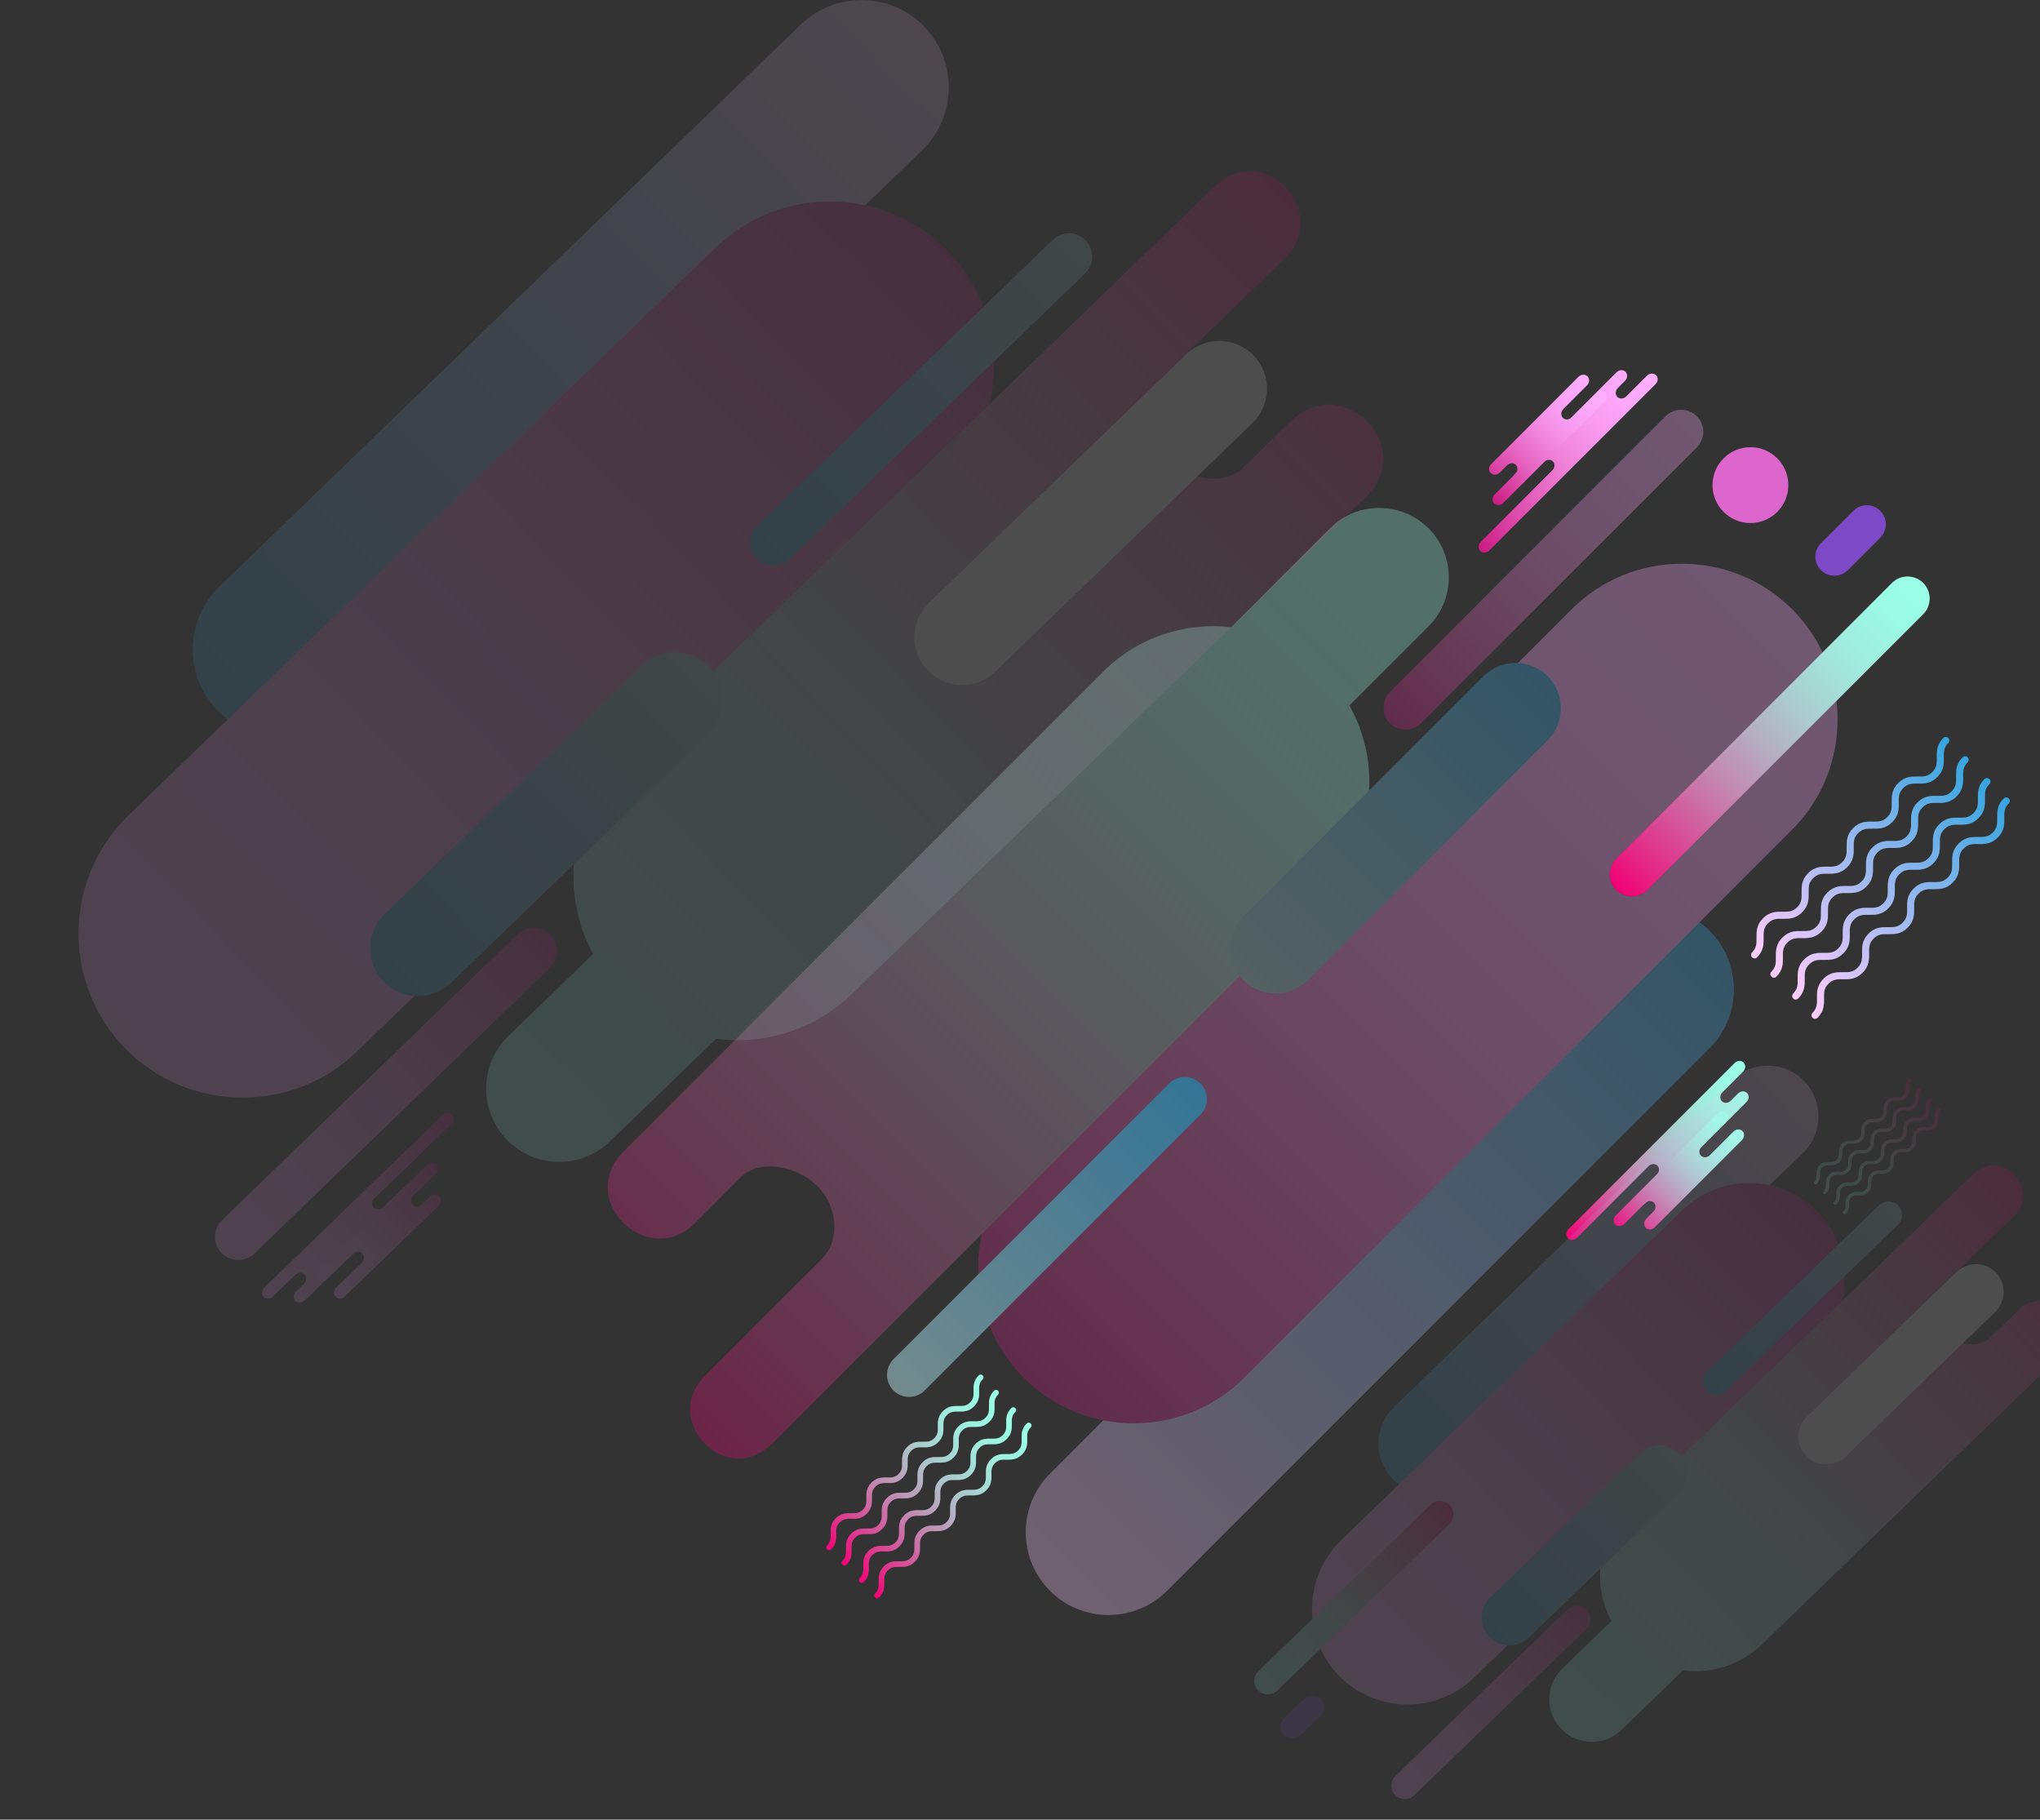 <?xml version="1.0" encoding="utf-8"?>
<!-- Generator: Adobe Illustrator 22.1.0, SVG Export Plug-In . SVG Version: 6.00 Build 0)  -->
<svg version="1.1" id="Layer_1" xmlns="http://www.w3.org/2000/svg" xmlns:xlink="http://www.w3.org/1999/xlink" x="0px" y="0px"
	 viewBox="0 0 2386 2127.9" style="enable-background:new 0 0 2386 2127.9;" xml:space="preserve">
<rect x="0" y="0" width="2386" height="2127.9" fill="#333333" stroke="none"/>
<style type="text/css">
	.st0{opacity:0.3;}
	.st1{fill:url(#SVGID_1_);}
	.st2{fill:url(#SVGID_2_);}
	.st3{fill:url(#SVGID_3_);}
	.st4{fill:url(#SVGID_4_);}
	.st5{fill:url(#SVGID_5_);}
	.st6{fill:url(#SVGID_6_);}
	.st7{fill:#DD66CC;}
	.st8{fill:url(#SVGID_7_);}
	.st9{fill:url(#SVGID_8_);}
	.st10{fill:url(#SVGID_9_);}
	.st11{fill:url(#SVGID_10_);}
	.st12{fill:url(#SVGID_11_);}
	.st13{fill:url(#SVGID_12_);}
	.st14{fill:url(#SVGID_13_);}
	.st15{fill:url(#SVGID_14_);}
	.st16{fill:url(#SVGID_15_);}
	.st17{fill:url(#SVGID_16_);}
	.st18{fill:url(#SVGID_17_);}
	.st19{fill:url(#SVGID_18_);}
	.st20{fill:url(#SVGID_19_);}
	.st21{fill:#7E49C6;}
	.st22{opacity:0.39;fill:url(#SVGID_20_);}
	.st23{fill:url(#SVGID_21_);}
	.st24{fill:url(#SVGID_22_);}
	.st25{fill:url(#SVGID_23_);}
	.st26{fill:url(#SVGID_24_);}
	.st27{fill:url(#SVGID_25_);}
	.st28{fill:url(#SVGID_26_);}
	.st29{fill:url(#SVGID_27_);}
	.st30{fill:url(#SVGID_28_);}
	.st31{fill:url(#SVGID_29_);}
	.st32{fill:url(#SVGID_30_);}
	.st33{fill:url(#SVGID_31_);}
	.st34{fill:url(#SVGID_32_);}
	.st35{fill:url(#SVGID_33_);}
	.st36{opacity:0.13;}
	.st37{fill:url(#SVGID_34_);}
	.st38{fill:url(#SVGID_35_);}
	.st39{fill:url(#SVGID_36_);}
	.st40{fill:url(#SVGID_37_);}
	.st41{fill:url(#SVGID_38_);}
	.st42{fill:url(#SVGID_39_);}
	.st43{fill:#FFFFFF;}
	.st44{fill:url(#SVGID_40_);}
	.st45{fill:url(#SVGID_41_);}
	.st46{fill:url(#SVGID_42_);}
	.st47{fill:url(#SVGID_43_);}
	.st48{fill:url(#SVGID_44_);}
	.st49{fill:url(#SVGID_45_);}
	.st50{fill:url(#SVGID_46_);}
	.st51{fill:url(#SVGID_47_);}
	.st52{fill:url(#SVGID_48_);}
	.st53{fill:url(#SVGID_49_);}
	.st54{fill:url(#SVGID_50_);}
	.st55{fill:url(#SVGID_51_);}
	.st56{fill:url(#SVGID_52_);}
</style>
<g class="st0">
	
		<linearGradient id="SVGID_1_" gradientUnits="userSpaceOnUse" x1="1401.434" y1="585.578" x2="2492.723" y2="585.578" gradientTransform="matrix(0.707 -0.707 0.707 0.707 -176.967 2437.155)">
		<stop  offset="0" style="stop-color:#FFCCFF"/>
		<stop  offset="1" style="stop-color:#34A5DF"/>
	</linearGradient>
	<path class="st1" d="M1999.7,1225.6L1365,1860.3c-37.7,37.7-99.3,37.7-137,0l0,0c-37.7-37.7-37.7-99.3,0-137l634.7-634.7
		c37.7-37.7,99.3-37.7,137,0h0C2037.4,1126.3,2037.4,1187.9,1999.7,1225.6z"/>
	
		<linearGradient id="SVGID_2_" gradientUnits="userSpaceOnUse" x1="1555.869" y1="387.785" x2="2826.891" y2="387.785" gradientTransform="matrix(0.707 -0.707 0.707 0.707 -176.967 2437.155)">
		<stop  offset="0" style="stop-color:#CC1A82"/>
		<stop  offset="0.127" style="stop-color:#D73A9D"/>
		<stop  offset="0.32" style="stop-color:#E563C0"/>
		<stop  offset="0.507" style="stop-color:#F084DB"/>
		<stop  offset="0.687" style="stop-color:#F89BEF"/>
		<stop  offset="0.855" style="stop-color:#FDA9FB"/>
		<stop  offset="1" style="stop-color:#FFAEFF"/>
	</linearGradient>
	<path class="st2" d="M2096.1,970.2l-641,641c-70.9,70.9-186.9,70.9-257.8,0l0,0c-70.9-70.9-70.9-186.9,0-257.8l641-641
		c70.9-70.9,186.9-70.9,257.8,0l0,0C2167,783.4,2167,899.4,2096.1,970.2z"/>
	
		<linearGradient id="SVGID_3_" gradientUnits="userSpaceOnUse" x1="1437.633" y1="290.463" x2="1945.451" y2="290.463" gradientTransform="matrix(0.707 -0.707 0.707 0.707 -176.967 2437.155)">
		<stop  offset="0" style="stop-color:#A4CCD0"/>
		<stop  offset="1" style="stop-color:#34A5DF"/>
	</linearGradient>
	<path class="st3" d="M1404,1303.5L1081.5,1626c-10,10-26.5,10-36.5,0l0,0c-10-10.1-10-26.5,0-36.5l322.5-322.5
		c10.1-10,26.5-10,36.5,0l0,0C1414.1,1277,1414.1,1293.4,1404,1303.5z"/>
	
		<linearGradient id="SVGID_4_" gradientUnits="userSpaceOnUse" x1="2399.934" y1="149.239" x2="2907.751" y2="149.239" gradientTransform="matrix(0.707 -0.707 0.707 0.707 -176.967 2437.155)">
		<stop  offset="0" style="stop-color:#CC1A82"/>
		<stop  offset="0.127" style="stop-color:#D73A9D"/>
		<stop  offset="0.32" style="stop-color:#E563C0"/>
		<stop  offset="0.507" style="stop-color:#F084DB"/>
		<stop  offset="0.687" style="stop-color:#F89BEF"/>
		<stop  offset="0.855" style="stop-color:#FDA9FB"/>
		<stop  offset="1" style="stop-color:#FFAEFF"/>
	</linearGradient>
	<path class="st4" d="M1984.6,523.2l-322.5,322.5c-10,10-26.5,10-36.5,0l0,0c-10-10-10-26.5,0-36.5l322.5-322.5
		c10-10,26.5-10,36.5,0l0,0C1994.7,496.7,1994.7,513.1,1984.6,523.2z"/>
	
		<linearGradient id="SVGID_5_" gradientUnits="userSpaceOnUse" x1="2449.197" y1="474.385" x2="2957.014" y2="474.385" gradientTransform="matrix(0.707 -0.707 0.707 0.707 -176.967 2437.155)">
		<stop  offset="0" style="stop-color:#F20074"/>
		<stop  offset="6.090000e-02" style="stop-color:#E91B80"/>
		<stop  offset="0.209" style="stop-color:#D4569A"/>
		<stop  offset="0.356" style="stop-color:#C28AB1"/>
		<stop  offset="0.499" style="stop-color:#B3B4C4"/>
		<stop  offset="0.637" style="stop-color:#A8D5D2"/>
		<stop  offset="0.77" style="stop-color:#A0ECDD"/>
		<stop  offset="0.894" style="stop-color:#9BFAE3"/>
		<stop  offset="1" style="stop-color:#99FFE5"/>
	</linearGradient>
	<path class="st5" d="M2249.4,718.2l-322.5,322.5c-10.1,10-26.5,10-36.5,0l0,0c-10.1-10-10.1-26.5,0-36.5l322.5-322.5
		c10-10,26.5-10,36.5,0l0,0C2259.4,691.7,2259.4,708.2,2249.4,718.2z"/>
	
		<linearGradient id="SVGID_6_" gradientUnits="userSpaceOnUse" x1="1237.48" y1="51.916" x2="2592.894" y2="51.916" gradientTransform="matrix(0.707 -0.707 0.707 0.707 -176.967 2437.155)">
		<stop  offset="0" style="stop-color:#F20074"/>
		<stop  offset="6.090000e-02" style="stop-color:#E91B80"/>
		<stop  offset="0.209" style="stop-color:#D4569A"/>
		<stop  offset="0.356" style="stop-color:#C28AB1"/>
		<stop  offset="0.499" style="stop-color:#B3B4C4"/>
		<stop  offset="0.637" style="stop-color:#A8D5D2"/>
		<stop  offset="0.77" style="stop-color:#A0ECDD"/>
		<stop  offset="0.894" style="stop-color:#9BFAE3"/>
		<stop  offset="1" style="stop-color:#99FFE5"/>
	</linearGradient>
	<path class="st6" d="M1555.8,617.6L1440,733.4c-53.4-6-108.9,11.3-149.6,52l-557.7,557.7c-2,2-3.9,4-5.7,6
		c-51.6,56.5,31.7,135.3,85.8,81.1l53.7-53.7c21.8-21.8,66.4-12.4,88.2,9.3l2.3,2.3c21.8,21.8,26.5,61.8,4.7,83.6l-137.5,137.5
		c-50.9,50.9,22.8,129.6,76.3,81.3c2.3-2.1,4.6-4.2,6.8-6.4l641-641c58.8-58.8,69.2-148.2,30-218.1l92.6-92.6
		c31.6-31.6,31.5-83.1-0.2-114.8l0,0C1638.9,586.2,1587.4,586,1555.8,617.6z"/>
	<circle class="st7" cx="2047.3" cy="567.3" r="44.3"/>
	
		<linearGradient id="SVGID_7_" gradientUnits="userSpaceOnUse" x1="2066.421" y1="240.786" x2="2569.311" y2="240.786" gradientTransform="matrix(0.707 -0.707 0.707 0.707 -176.967 2437.155)">
		<stop  offset="0" style="stop-color:#A4CCD0"/>
		<stop  offset="1" style="stop-color:#34A5DF"/>
	</linearGradient>
	<path class="st8" d="M1810.1,865.7l-280.6,280.6c-20.6,20.6-54.4,20.6-75,0l0,0c-20.6-20.6-20.6-54.4,0-75l280.6-280.6
		c20.6-20.6,54.4-20.6,75,0l0,0C1830.7,811.3,1830.7,845,1810.1,865.7z"/>
	<g>
		<g>
			
				<linearGradient id="SVGID_8_" gradientUnits="userSpaceOnUse" x1="2506.102" y1="632.833" x2="2849.537" y2="632.833" gradientTransform="matrix(0.707 -0.707 0.707 0.707 -176.967 2437.155)">
				<stop  offset="0" style="stop-color:#FFCCFF"/>
				<stop  offset="1" style="stop-color:#34A5DF"/>
			</linearGradient>
			<path class="st9" d="M2265.9,908.7c-7.8,7.8-15.8,7.7-22.9,7.6c-6.5-0.1-11.6-0.2-17,5.2c-5.4,5.4-5.3,10.5-5.2,17
				c0.1,7.1,0.2,15.1-7.6,22.9c-7.8,7.8-15.8,7.7-22.9,7.6c-6.5-0.1-11.6-0.2-17,5.2c-5.4,5.4-5.3,10.5-5.2,17
				c0.1,7.1,0.2,15.1-7.6,22.9c-7.8,7.8-15.8,7.7-22.9,7.6c-6.5-0.1-11.6-0.2-17,5.2c-5.4,5.4-5.3,10.5-5.2,17
				c0.1,7.1,0.2,15.1-7.6,22.9c-7.8,7.8-15.8,7.7-22.9,7.6c-6.5-0.1-11.6-0.2-17,5.2c-5.4,5.4-5.3,10.5-5.2,17
				c0.1,7.1,0.2,15.1-7.6,22.9c-1.6,1.6-4.2,1.6-5.8,0c-1.6-1.6-1.6-4.2,0-5.8c5.4-5.4,5.3-10.5,5.2-17c-0.1-7.1-0.2-15.1,7.6-22.9
				c7.8-7.8,15.8-7.7,22.9-7.6c6.5,0.1,11.6,0.2,17-5.2c5.4-5.4,5.3-10.5,5.2-17c-0.1-7.1-0.2-15.1,7.6-22.9
				c7.8-7.8,15.8-7.7,22.9-7.6c6.5,0.1,11.6,0.2,17-5.2c5.4-5.4,5.3-10.5,5.2-17c-0.1-7.1-0.2-15.1,7.6-22.9
				c7.8-7.8,15.8-7.7,22.9-7.6c6.5,0.1,11.6,0.2,17-5.2c5.4-5.4,5.3-10.5,5.2-17c-0.1-7.1-0.2-15.1,7.6-22.9
				c7.8-7.8,15.8-7.7,22.9-7.6c6.5,0.1,11.6,0.2,17-5.2c5.4-5.4,5.3-10.5,5.2-17c-0.1-7.1-0.2-15.1,7.6-22.9c1.6-1.6,4.2-1.6,5.8,0
				s1.6,4.2,0,5.8c-5.4,5.4-5.3,10.5-5.2,17C2273.6,892.8,2273.7,900.9,2265.9,908.7z"/>
			
				<linearGradient id="SVGID_9_" gradientUnits="userSpaceOnUse" x1="2506.102" y1="664.844" x2="2849.537" y2="664.844" gradientTransform="matrix(0.707 -0.707 0.707 0.707 -176.967 2437.155)">
				<stop  offset="0" style="stop-color:#FFCCFF"/>
				<stop  offset="1" style="stop-color:#34A5DF"/>
			</linearGradient>
			<path class="st10" d="M2288.5,931.3c-7.8,7.8-15.8,7.7-22.9,7.6c-6.5-0.1-11.6-0.2-17,5.2c-5.4,5.4-5.3,10.5-5.2,17
				c0.1,7.1,0.2,15.1-7.6,22.9c-7.8,7.8-15.8,7.7-22.9,7.6c-6.5-0.1-11.6-0.2-17,5.2c-5.4,5.4-5.3,10.5-5.2,17
				c0.1,7.1,0.2,15.1-7.6,22.9c-7.8,7.8-15.8,7.7-22.9,7.6c-6.5-0.1-11.6-0.2-17,5.2c-5.4,5.4-5.3,10.5-5.2,17
				c0.1,7.1,0.2,15.1-7.6,22.9s-15.8,7.7-22.9,7.6c-6.5-0.1-11.6-0.2-17,5.2c-5.4,5.4-5.3,10.5-5.2,17c0.1,7.1,0.2,15.1-7.6,22.9
				c-1.6,1.6-4.2,1.6-5.8,0s-1.6-4.2,0-5.8c5.4-5.4,5.3-10.5,5.2-17c-0.1-7.1-0.2-15.1,7.6-22.9c7.8-7.8,15.8-7.7,22.9-7.6
				c6.5,0.1,11.6,0.2,17-5.2c5.4-5.4,5.3-10.5,5.2-17c-0.1-7.1-0.2-15.1,7.6-22.9c7.8-7.8,15.8-7.7,22.9-7.6
				c6.5,0.1,11.6,0.2,17-5.2c5.4-5.4,5.3-10.5,5.2-17c-0.1-7.1-0.2-15.1,7.6-22.9c7.8-7.8,15.8-7.7,22.9-7.6
				c6.5,0.1,11.6,0.2,17-5.2c5.4-5.4,5.3-10.5,5.2-17c-0.1-7.1-0.2-15.1,7.6-22.9c7.8-7.8,15.8-7.7,22.9-7.6
				c6.5,0.1,11.6,0.2,17-5.2c5.4-5.4,5.3-10.5,5.2-17c-0.1-7.1-0.2-15.1,7.6-22.9c1.6-1.6,4.2-1.6,5.8,0c1.6,1.6,1.6,4.2,0,5.8
				c-5.4,5.4-5.3,10.5-5.2,17C2296.2,915.5,2296.3,923.5,2288.5,931.3z"/>
		</g>
		<g>
			
				<linearGradient id="SVGID_10_" gradientUnits="userSpaceOnUse" x1="2506.102" y1="700.905" x2="2849.536" y2="700.905" gradientTransform="matrix(0.707 -0.707 0.707 0.707 -176.967 2437.155)">
				<stop  offset="0" style="stop-color:#FFCCFF"/>
				<stop  offset="1" style="stop-color:#34A5DF"/>
			</linearGradient>
			<path class="st11" d="M2314,956.8c-7.8,7.8-15.8,7.7-22.9,7.6c-6.5-0.1-11.6-0.2-17,5.2c-5.4,5.4-5.3,10.5-5.2,17
				c0.1,7.1,0.2,15.1-7.6,22.9c-7.8,7.8-15.8,7.7-22.9,7.6c-6.5-0.1-11.6-0.2-17,5.2c-5.4,5.4-5.3,10.5-5.2,17
				c0.1,7.1,0.2,15.1-7.6,22.9c-7.8,7.8-15.8,7.7-22.9,7.6c-6.5-0.1-11.6-0.2-17,5.2c-5.4,5.4-5.3,10.5-5.2,17
				c0.1,7.1,0.2,15.1-7.6,22.9c-7.8,7.8-15.8,7.7-22.9,7.6c-6.5-0.1-11.6-0.2-17,5.2c-5.4,5.4-5.3,10.5-5.2,17
				c0.1,7.1,0.2,15.1-7.6,22.9c-1.6,1.6-4.2,1.6-5.8,0c-1.6-1.6-1.6-4.2,0-5.8c5.4-5.4,5.3-10.5,5.2-17c-0.1-7.1-0.2-15.1,7.6-22.9
				c7.8-7.8,15.8-7.7,22.9-7.6c6.5,0.1,11.6,0.2,17-5.2c5.4-5.4,5.3-10.5,5.2-17c-0.1-7.1-0.2-15.1,7.6-22.9
				c7.8-7.8,15.8-7.7,22.9-7.6c6.5,0.1,11.6,0.2,17-5.2c5.4-5.4,5.3-10.5,5.2-17c-0.1-7.1-0.2-15.1,7.6-22.9
				c7.8-7.8,15.8-7.7,22.9-7.6c6.5,0.1,11.6,0.2,17-5.2c5.4-5.4,5.3-10.5,5.2-17c-0.1-7.1-0.2-15.1,7.6-22.9
				c7.8-7.8,15.8-7.7,22.9-7.6c6.5,0.1,11.6,0.2,17-5.2c5.4-5.4,5.3-10.5,5.2-17c-0.1-7.1-0.2-15.1,7.6-22.9c1.6-1.6,4.2-1.6,5.8,0
				c1.6,1.6,1.6,4.2,0,5.8c-5.4,5.4-5.3,10.5-5.2,17C2321.7,941,2321.8,949,2314,956.8z"/>
			
				<linearGradient id="SVGID_11_" gradientUnits="userSpaceOnUse" x1="2506.102" y1="732.916" x2="2849.536" y2="732.916" gradientTransform="matrix(0.707 -0.707 0.707 0.707 -176.967 2437.155)">
				<stop  offset="0" style="stop-color:#FFCCFF"/>
				<stop  offset="1" style="stop-color:#34A5DF"/>
			</linearGradient>
			<path class="st12" d="M2336.6,979.4c-7.8,7.8-15.8,7.7-22.9,7.6c-6.5-0.1-11.6-0.2-17,5.2c-5.4,5.4-5.3,10.5-5.2,17
				c0.1,7.1,0.2,15.1-7.6,22.9c-7.8,7.8-15.8,7.7-22.9,7.6c-6.5-0.1-11.6-0.2-17,5.2c-5.4,5.4-5.3,10.5-5.2,17
				c0.1,7.1,0.2,15.1-7.6,22.9c-7.8,7.8-15.8,7.7-22.9,7.6c-6.5-0.1-11.6-0.2-17,5.2c-5.4,5.4-5.3,10.5-5.2,17
				c0.1,7.1,0.2,15.1-7.6,22.9c-7.8,7.8-15.8,7.7-22.9,7.6c-6.5-0.1-11.6-0.2-17,5.2c-5.4,5.4-5.3,10.5-5.2,17
				c0.1,7.1,0.2,15.1-7.6,22.9c-1.6,1.6-4.2,1.6-5.8,0c-1.6-1.6-1.6-4.2,0-5.8c5.4-5.4,5.3-10.5,5.2-17c-0.1-7.1-0.2-15.1,7.6-22.9
				c7.8-7.8,15.8-7.7,22.9-7.6c6.5,0.1,11.6,0.2,17-5.2c5.4-5.4,5.3-10.5,5.2-17c-0.1-7.1-0.2-15.1,7.6-22.9
				c7.8-7.8,15.8-7.7,22.9-7.6c6.5,0.1,11.6,0.2,17-5.2c5.4-5.4,5.3-10.5,5.2-17c-0.1-7.1-0.2-15.1,7.6-22.9
				c7.8-7.8,15.8-7.7,22.9-7.6c6.5,0.1,11.6,0.2,17-5.2c5.4-5.4,5.3-10.5,5.2-17c-0.1-7.1-0.2-15.1,7.6-22.9
				c7.8-7.8,15.8-7.7,22.9-7.6c6.5,0.1,11.6,0.2,17-5.2c5.4-5.4,5.3-10.5,5.2-17c-0.1-7.1-0.2-15.1,7.6-22.9c1.6-1.6,4.2-1.6,5.8,0
				c1.6,1.6,1.6,4.2,0,5.8c-5.4,5.4-5.3,10.5-5.2,17C2344.3,963.6,2344.5,971.6,2336.6,979.4z"/>
		</g>
	</g>
	<g>
		<g>
			<g>
				
					<linearGradient id="SVGID_12_" gradientUnits="userSpaceOnUse" x1="1251.229" y1="359.424" x2="1523.894" y2="359.424" gradientTransform="matrix(0.707 -0.707 0.707 0.707 -176.967 2437.155)">
					<stop  offset="0" style="stop-color:#F20074"/>
					<stop  offset="6.090000e-02" style="stop-color:#E91B80"/>
					<stop  offset="0.209" style="stop-color:#D4569A"/>
					<stop  offset="0.356" style="stop-color:#C28AB1"/>
					<stop  offset="0.499" style="stop-color:#B3B4C4"/>
					<stop  offset="0.637" style="stop-color:#A8D5D2"/>
					<stop  offset="0.77" style="stop-color:#A0ECDD"/>
					<stop  offset="0.894" style="stop-color:#9BFAE3"/>
					<stop  offset="1" style="stop-color:#99FFE5"/>
				</linearGradient>
				<path class="st13" d="M1139.2,1644.7c-6.2,6.2-12.6,6.1-18.2,6c-5.2-0.1-9.2-0.1-13.5,4.1c-4.3,4.2-4.2,8.3-4.1,13.5
					c0.1,5.6,0.2,12-6,18.2c-6.2,6.2-12.6,6.1-18.2,6c-5.2-0.1-9.2-0.1-13.5,4.1c-4.3,4.3-4.2,8.3-4.1,13.5c0.1,5.6,0.2,12-6,18.2
					c-6.2,6.2-12.6,6.1-18.2,6c-5.2-0.1-9.2-0.1-13.5,4.1c-4.2,4.2-4.2,8.3-4.1,13.5c0.1,5.6,0.2,12-6,18.2
					c-6.2,6.2-12.6,6.1-18.2,6c-5.2-0.1-9.2-0.1-13.5,4.1c-4.2,4.2-4.2,8.3-4.1,13.5c0.1,5.6,0.2,12-6,18.2c-1.3,1.3-3.3,1.3-4.6,0
					c-1.3-1.3-1.3-3.3,0-4.6c4.2-4.2,4.2-8.3,4.1-13.5c-0.1-5.6-0.2-12,6-18.2c6.2-6.2,12.6-6.1,18.2-6c5.2,0.1,9.2,0.1,13.5-4.1
					c4.3-4.3,4.2-8.3,4.1-13.5c-0.1-5.6-0.2-12,6-18.2c6.2-6.2,12.6-6.1,18.2-6c5.2,0.1,9.2,0.1,13.5-4.1c4.3-4.2,4.2-8.3,4.1-13.5
					c-0.1-5.6-0.2-12,6-18.2c6.2-6.2,12.6-6.1,18.2-6c5.2,0.1,9.2,0.1,13.5-4.1c4.3-4.3,4.2-8.3,4.1-13.5c-0.1-5.6-0.2-12,6-18.2
					c6.2-6.2,12.6-6.1,18.2-6c5.2,0.1,9.2,0.1,13.5-4.1c4.3-4.3,4.2-8.3,4.1-13.5c-0.1-5.6-0.2-12,6-18.2c1.3-1.3,3.3-1.3,4.6,0
					c1.3,1.3,1.3,3.3,0,4.6c-4.3,4.3-4.2,8.3-4.1,13.5C1145.3,1632.1,1145.4,1638.5,1139.2,1644.7z"/>
				
					<linearGradient id="SVGID_13_" gradientUnits="userSpaceOnUse" x1="1251.231" y1="384.841" x2="1523.897" y2="384.841" gradientTransform="matrix(0.707 -0.707 0.707 0.707 -176.967 2437.155)">
					<stop  offset="0" style="stop-color:#F20074"/>
					<stop  offset="6.090000e-02" style="stop-color:#E91B80"/>
					<stop  offset="0.209" style="stop-color:#D4569A"/>
					<stop  offset="0.356" style="stop-color:#C28AB1"/>
					<stop  offset="0.499" style="stop-color:#B3B4C4"/>
					<stop  offset="0.637" style="stop-color:#A8D5D2"/>
					<stop  offset="0.77" style="stop-color:#A0ECDD"/>
					<stop  offset="0.894" style="stop-color:#9BFAE3"/>
					<stop  offset="1" style="stop-color:#99FFE5"/>
				</linearGradient>
				<path class="st14" d="M1157.2,1662.6c-6.2,6.2-12.6,6.1-18.2,6c-5.2-0.1-9.2-0.1-13.5,4.1c-4.3,4.2-4.2,8.3-4.1,13.5
					c0.1,5.6,0.2,12-6,18.2c-6.2,6.2-12.6,6.1-18.2,6c-5.2-0.1-9.2-0.1-13.5,4.1c-4.2,4.3-4.2,8.3-4.1,13.5c0.1,5.6,0.2,12-6,18.2
					c-6.2,6.2-12.6,6.1-18.2,6c-5.2-0.1-9.2-0.1-13.5,4.1s-4.2,8.3-4.1,13.5c0.1,5.6,0.2,12-6,18.2c-6.2,6.2-12.6,6.1-18.2,6
					c-5.2-0.1-9.2-0.1-13.5,4.1c-4.2,4.2-4.2,8.3-4.1,13.5c0.1,5.6,0.2,12-6,18.2c-1.3,1.3-3.3,1.3-4.6,0c-1.3-1.3-1.3-3.3,0-4.6
					c4.2-4.3,4.2-8.3,4.1-13.5c-0.1-5.6-0.2-12,6-18.2c6.2-6.2,12.6-6.1,18.2-6c5.2,0.1,9.2,0.1,13.5-4.1c4.2-4.3,4.2-8.3,4.1-13.5
					c-0.1-5.6-0.2-12,6-18.2c6.2-6.2,12.6-6.1,18.2-6c5.2,0.1,9.2,0.1,13.5-4.1c4.3-4.3,4.2-8.3,4.1-13.5c-0.1-5.6-0.2-12,6-18.2
					c6.2-6.2,12.6-6.1,18.2-6c5.2,0.1,9.2,0.1,13.5-4.1c4.3-4.3,4.2-8.3,4.1-13.5c-0.1-5.6-0.2-12,6-18.2c6.2-6.2,12.6-6.1,18.2-6
					c5.2,0.1,9.2,0.1,13.5-4.1c4.3-4.3,4.2-8.3,4.1-13.5c-0.1-5.6-0.2-12,6-18.2c1.3-1.3,3.3-1.3,4.6,0c1.3,1.3,1.3,3.3,0,4.6
					c-4.3,4.3-4.2,8.3-4.1,13.5C1163.3,1650.1,1163.4,1656.4,1157.2,1662.6z"/>
			</g>
			<g>
				
					<linearGradient id="SVGID_14_" gradientUnits="userSpaceOnUse" x1="1251.229" y1="413.471" x2="1523.895" y2="413.471" gradientTransform="matrix(0.707 -0.707 0.707 0.707 -176.967 2437.155)">
					<stop  offset="0" style="stop-color:#F20074"/>
					<stop  offset="6.090000e-02" style="stop-color:#E91B80"/>
					<stop  offset="0.209" style="stop-color:#D4569A"/>
					<stop  offset="0.356" style="stop-color:#C28AB1"/>
					<stop  offset="0.499" style="stop-color:#B3B4C4"/>
					<stop  offset="0.637" style="stop-color:#A8D5D2"/>
					<stop  offset="0.77" style="stop-color:#A0ECDD"/>
					<stop  offset="0.894" style="stop-color:#9BFAE3"/>
					<stop  offset="1" style="stop-color:#99FFE5"/>
				</linearGradient>
				<path class="st15" d="M1177.4,1682.9c-6.2,6.2-12.6,6.1-18.2,6c-5.2-0.1-9.2-0.1-13.5,4.1c-4.2,4.2-4.2,8.3-4.1,13.5
					c0.1,5.6,0.2,12-6,18.2c-6.2,6.2-12.6,6.1-18.2,6c-5.2-0.1-9.2-0.1-13.5,4.1c-4.3,4.3-4.2,8.3-4.1,13.5c0.1,5.6,0.2,12-6,18.2
					c-6.2,6.2-12.6,6.1-18.2,6c-5.2-0.1-9.2-0.1-13.5,4.1c-4.2,4.3-4.2,8.3-4.1,13.5c0.1,5.6,0.2,12-6,18.2
					c-6.2,6.2-12.6,6.1-18.2,6c-5.2-0.1-9.2-0.1-13.5,4.1c-4.2,4.2-4.2,8.3-4.1,13.5c0.1,5.6,0.2,12-6,18.2c-1.3,1.3-3.3,1.3-4.6,0
					c-1.3-1.3-1.3-3.3,0-4.6c4.2-4.3,4.2-8.3,4.1-13.5c-0.1-5.6-0.2-12,6-18.2c6.2-6.2,12.6-6.1,18.2-6c5.2,0.1,9.2,0.1,13.5-4.1
					c4.2-4.2,4.2-8.3,4.1-13.5c-0.1-5.6-0.2-12,6-18.2c6.2-6.2,12.6-6.1,18.2-6c5.2,0.1,9.2,0.1,13.5-4.1c4.3-4.3,4.2-8.3,4.1-13.5
					c-0.1-5.6-0.2-12,6-18.2c6.2-6.2,12.6-6.1,18.2-6c5.2,0.1,9.2,0.1,13.5-4.1c4.3-4.3,4.2-8.3,4.1-13.5c-0.1-5.6-0.2-12,6-18.2
					c6.2-6.2,12.6-6.1,18.2-6c5.2,0.1,9.2,0.1,13.5-4.1c4.3-4.3,4.2-8.3,4.1-13.5c-0.1-5.6-0.2-12,6-18.2c1.3-1.3,3.3-1.3,4.6,0
					c1.3,1.3,1.3,3.3,0,4.6c-4.3,4.3-4.2,8.3-4.1,13.5C1183.5,1670.3,1183.6,1676.7,1177.4,1682.9z"/>
				
					<linearGradient id="SVGID_15_" gradientUnits="userSpaceOnUse" x1="1251.226" y1="438.887" x2="1523.89" y2="438.887" gradientTransform="matrix(0.707 -0.707 0.707 0.707 -176.967 2437.155)">
					<stop  offset="0" style="stop-color:#F20074"/>
					<stop  offset="6.090000e-02" style="stop-color:#E91B80"/>
					<stop  offset="0.209" style="stop-color:#D4569A"/>
					<stop  offset="0.356" style="stop-color:#C28AB1"/>
					<stop  offset="0.499" style="stop-color:#B3B4C4"/>
					<stop  offset="0.637" style="stop-color:#A8D5D2"/>
					<stop  offset="0.77" style="stop-color:#A0ECDD"/>
					<stop  offset="0.894" style="stop-color:#9BFAE3"/>
					<stop  offset="1" style="stop-color:#99FFE5"/>
				</linearGradient>
				<path class="st16" d="M1195.4,1700.9c-6.2,6.2-12.6,6.1-18.2,6c-5.2-0.1-9.2-0.1-13.5,4.1c-4.3,4.3-4.2,8.3-4.1,13.5
					c0.1,5.6,0.2,12-6,18.2c-6.2,6.2-12.6,6.1-18.2,6c-5.2-0.1-9.2-0.1-13.5,4.1c-4.3,4.2-4.2,8.3-4.1,13.5c0.1,5.6,0.2,12-6,18.2
					c-6.2,6.2-12.6,6.1-18.2,6c-5.2-0.1-9.2-0.1-13.5,4.1c-4.2,4.3-4.2,8.3-4.1,13.5c0.1,5.6,0.2,12-6,18.2
					c-6.2,6.2-12.6,6.1-18.2,6c-5.2-0.1-9.2-0.1-13.5,4.1c-4.2,4.2-4.2,8.3-4.1,13.5c0.1,5.6,0.2,12-6,18.2c-1.3,1.3-3.3,1.3-4.6,0
					c-1.3-1.3-1.3-3.3,0-4.6c4.2-4.2,4.2-8.3,4.1-13.5c-0.1-5.6-0.2-12,6-18.2c6.2-6.2,12.6-6.1,18.2-6c5.2,0.1,9.2,0.1,13.5-4.1
					c4.2-4.2,4.2-8.3,4.1-13.5c-0.1-5.6-0.2-12,6-18.2c6.2-6.2,12.6-6.1,18.2-6c5.2,0.1,9.2,0.1,13.5-4.1c4.3-4.3,4.2-8.3,4.1-13.5
					c-0.1-5.6-0.2-12,6-18.2c6.2-6.2,12.6-6.1,18.2-6c5.2,0.1,9.2,0.1,13.5-4.1c4.3-4.3,4.2-8.3,4.1-13.5c-0.1-5.6-0.2-12,6-18.2
					c6.2-6.2,12.6-6.1,18.2-6c5.2,0.1,9.2,0.1,13.5-4.1c4.3-4.3,4.2-8.3,4.1-13.5c-0.1-5.6-0.2-12,6-18.2c1.3-1.3,3.3-1.3,4.6,0
					c1.3,1.3,1.3,3.3,0,4.6c-4.3,4.3-4.2,8.3-4.1,13.5C1201.5,1688.3,1201.6,1694.7,1195.4,1700.9z"/>
			</g>
		</g>
	</g>
	<g>
		<g>
			
				<linearGradient id="SVGID_16_" gradientUnits="userSpaceOnUse" x1="2121.356" y1="2284.018" x2="2411.976" y2="2284.018" gradientTransform="matrix(0.707 -0.707 -0.707 -0.707 1958.705 4572.841)">
				<stop  offset="0" style="stop-color:#F20074"/>
				<stop  offset="6.090000e-02" style="stop-color:#E91B80"/>
				<stop  offset="0.209" style="stop-color:#D4569A"/>
				<stop  offset="0.356" style="stop-color:#C28AB1"/>
				<stop  offset="0.499" style="stop-color:#B3B4C4"/>
				<stop  offset="0.637" style="stop-color:#A8D5D2"/>
				<stop  offset="0.77" style="stop-color:#A0ECDD"/>
				<stop  offset="0.894" style="stop-color:#9BFAE3"/>
				<stop  offset="1" style="stop-color:#99FFE5"/>
			</linearGradient>
			<path class="st17" d="M2028.9,1243.1l-194.4,194.4c-3.1,3.1-3.3,7.8-0.6,10.5c2.7,2.7,7.4,2.4,10.5-0.6l83.7-83.7
				c3.1-3.1,7.8-3.3,10.5-0.6c2.7,2.7,2.4,7.4-0.6,10.5l-8.3,8.3l-15.8,15.8c-3.1,3.1-3.3,7.8-0.6,10.5c2.7,2.7,7.4,2.4,10.5-0.6
				l118.9-118.9c3.1-3.1,3.3-7.8,0.6-10.5c-2.7-2.7-7.4-2.4-10.5,0.6l-8.4,8.4c-3.1,3.1-7.8,3.3-10.5,0.6c-2.7-2.7-2.4-7.4,0.6-10.5
				l24.2-24.2c3.1-3.1,3.3-7.8,0.6-10.5C2036.7,1239.8,2031.9,1240.1,2028.9,1243.1z"/>
			
				<linearGradient id="SVGID_17_" gradientUnits="userSpaceOnUse" x1="2172.15" y1="2256.27" x2="2356.075" y2="2256.27" gradientTransform="matrix(0.707 -0.707 -0.707 -0.707 1958.705 4572.841)">
				<stop  offset="0" style="stop-color:#F20074"/>
				<stop  offset="6.090000e-02" style="stop-color:#E91B80"/>
				<stop  offset="0.209" style="stop-color:#D4569A"/>
				<stop  offset="0.356" style="stop-color:#C28AB1"/>
				<stop  offset="0.499" style="stop-color:#B3B4C4"/>
				<stop  offset="0.637" style="stop-color:#A8D5D2"/>
				<stop  offset="0.77" style="stop-color:#A0ECDD"/>
				<stop  offset="0.894" style="stop-color:#9BFAE3"/>
				<stop  offset="1" style="stop-color:#99FFE5"/>
			</linearGradient>
			<path class="st18" d="M1890,1421.2l118.9-118.9c3.1-3.1,7.8-3.3,10.5-0.6c2.7,2.7,2.4,7.4-0.6,10.5l-28.8,28.8
				c-3.1,3.1-3.3,7.8-0.6,10.5c2.7,2.7,7.4,2.4,10.5-0.6l11.8-11.8l15.8-15.8c3.1-3.1,7.8-3.3,10.5-0.6c2.7,2.7,2.4,7.4-0.6,10.5
				l-102,102c-3.1,3.1-7.8,3.3-10.5,0.6c-2.7-2.7-2.4-7.4,0.6-10.5l8.4-8.4c3.1-3.1,3.3-7.8,0.6-10.5c-2.7-2.7-7.4-2.4-10.5,0.6
				l-24.2,24.2c-3.1,3.1-7.8,3.3-10.5,0.6C1886.7,1429,1887,1424.3,1890,1421.2z"/>
		</g>
	</g>
	<g>
		
			<linearGradient id="SVGID_18_" gradientUnits="userSpaceOnUse" x1="2617.276" y1="67.791" x2="2907.895" y2="67.791" gradientTransform="matrix(0.707 -0.707 0.707 0.707 -176.967 2437.155)">
			<stop  offset="0" style="stop-color:#CC1A82"/>
			<stop  offset="0.127" style="stop-color:#D73A9D"/>
			<stop  offset="0.32" style="stop-color:#E563C0"/>
			<stop  offset="0.507" style="stop-color:#F084DB"/>
			<stop  offset="0.687" style="stop-color:#F89BEF"/>
			<stop  offset="0.855" style="stop-color:#FDA9FB"/>
			<stop  offset="1" style="stop-color:#FFAEFF"/>
		</linearGradient>
		<path class="st19" d="M1936.3,449.2l-194.4,194.4c-3.1,3.1-7.8,3.3-10.5,0.6c-2.7-2.7-2.4-7.4,0.6-10.5l83.7-83.7
			c3.1-3.1,3.3-7.8,0.6-10.5c-2.7-2.7-7.4-2.4-10.5,0.6l-8.3,8.3l-15.8,15.8c-3.1,3.1-7.8,3.3-10.5,0.6c-2.7-2.7-2.4-7.4,0.6-10.5
			l118.9-118.9c3.1-3.1,7.8-3.3,10.5-0.6c2.7,2.7,2.4,7.4-0.6,10.5l-8.4,8.4c-3.1,3.1-3.3,7.8-0.6,10.5c2.7,2.7,7.4,2.4,10.5-0.6
			l24.2-24.2c3.1-3.1,7.8-3.3,10.5-0.6C1939.7,441.4,1939.4,446.2,1936.3,449.2z"/>
		
			<linearGradient id="SVGID_19_" gradientUnits="userSpaceOnUse" x1="2668.073" y1="40.044" x2="2851.995" y2="40.044" gradientTransform="matrix(0.707 -0.707 0.707 0.707 -176.967 2437.155)">
			<stop  offset="0" style="stop-color:#CC1A82"/>
			<stop  offset="0.127" style="stop-color:#D73A9D"/>
			<stop  offset="0.32" style="stop-color:#E563C0"/>
			<stop  offset="0.507" style="stop-color:#F084DB"/>
			<stop  offset="0.687" style="stop-color:#F89BEF"/>
			<stop  offset="0.855" style="stop-color:#FDA9FB"/>
			<stop  offset="1" style="stop-color:#FFAEFF"/>
		</linearGradient>
		<path class="st20" d="M1758.2,588.1l118.9-118.9c3.1-3.1,3.3-7.8,0.6-10.5c-2.7-2.7-7.4-2.4-10.5,0.6l-28.8,28.8
			c-3.1,3.1-7.8,3.3-10.5,0.6c-2.7-2.7-2.4-7.4,0.6-10.5l11.8-11.8l15.8-15.8c3.1-3.1,3.3-7.8,0.6-10.5c-2.7-2.7-7.4-2.4-10.5,0.6
			l-102,102c-3.1,3.1-3.3,7.8-0.6,10.5c2.7,2.7,7.4,2.4,10.5-0.6l8.4-8.4c3.1-3.1,7.8-3.3,10.5-0.6c2.7,2.7,2.4,7.4-0.6,10.5
			l-24.2,24.2c-3.1,3.1-3.3,7.8-0.6,10.5C1750.5,591.4,1755.2,591.1,1758.2,588.1z"/>
	</g>
	<path class="st21" d="M2167.7,597.4c8.7-8.7,22.8-8.7,31.4,0l0,0c8.7,8.7,8.7,22.8,0,31.4l-37.9,37.9c-8.7,8.7-22.8,8.7-31.4,0l0,0
		c-8.7-8.7-8.7-22.8,0-31.4L2167.7,597.4z"/>
</g>
<linearGradient id="SVGID_20_" gradientUnits="userSpaceOnUse" x1="1437.633" y1="290.463" x2="1945.451" y2="290.463" gradientTransform="matrix(0.707 -0.707 0.707 0.707 -176.967 2437.155)">
	<stop  offset="0" style="stop-color:#A4CCD0"/>
	<stop  offset="1" style="stop-color:#34A5DF"/>
</linearGradient>
<path class="st22" d="M1404,1303.5L1081.5,1626c-10,10-26.5,10-36.5,0l0,0c-10-10.1-10-26.5,0-36.5l322.5-322.5
	c10.1-10,26.5-10,36.5,0l0,0C1414.1,1277,1414.1,1293.4,1404,1303.5z"/>
<linearGradient id="SVGID_21_" gradientUnits="userSpaceOnUse" x1="2449.197" y1="474.385" x2="2957.014" y2="474.385" gradientTransform="matrix(0.707 -0.707 0.707 0.707 -176.967 2437.155)">
	<stop  offset="0" style="stop-color:#F20074"/>
	<stop  offset="6.090000e-02" style="stop-color:#E91B80"/>
	<stop  offset="0.209" style="stop-color:#D4569A"/>
	<stop  offset="0.356" style="stop-color:#C28AB1"/>
	<stop  offset="0.499" style="stop-color:#B3B4C4"/>
	<stop  offset="0.637" style="stop-color:#A8D5D2"/>
	<stop  offset="0.77" style="stop-color:#A0ECDD"/>
	<stop  offset="0.894" style="stop-color:#9BFAE3"/>
	<stop  offset="1" style="stop-color:#99FFE5"/>
</linearGradient>
<path class="st23" d="M2249.4,718.2l-322.5,322.5c-10.1,10-26.5,10-36.5,0l0,0c-10.1-10-10.1-26.5,0-36.5l322.5-322.5
	c10-10,26.5-10,36.5,0l0,0C2259.4,691.7,2259.4,708.2,2249.4,718.2z"/>
<circle class="st7" cx="2047.3" cy="567.3" r="44.3"/>
<g>
	<g>
		
			<linearGradient id="SVGID_22_" gradientUnits="userSpaceOnUse" x1="2506.102" y1="632.833" x2="2849.537" y2="632.833" gradientTransform="matrix(0.707 -0.707 0.707 0.707 -176.967 2437.155)">
			<stop  offset="0" style="stop-color:#FFCCFF"/>
			<stop  offset="1" style="stop-color:#34A5DF"/>
		</linearGradient>
		<path class="st24" d="M2265.9,908.7c-7.8,7.8-15.8,7.7-22.9,7.6c-6.5-0.1-11.6-0.2-17,5.2c-5.4,5.4-5.3,10.5-5.2,17
			c0.1,7.1,0.2,15.1-7.6,22.9c-7.8,7.8-15.8,7.7-22.9,7.6c-6.5-0.1-11.6-0.2-17,5.2c-5.4,5.4-5.3,10.5-5.2,17
			c0.1,7.1,0.2,15.1-7.6,22.9c-7.8,7.8-15.8,7.7-22.9,7.6c-6.5-0.1-11.6-0.2-17,5.2c-5.4,5.4-5.3,10.5-5.2,17
			c0.1,7.1,0.2,15.1-7.6,22.9c-7.8,7.8-15.8,7.7-22.9,7.6c-6.5-0.1-11.6-0.2-17,5.2c-5.4,5.4-5.3,10.5-5.2,17
			c0.1,7.1,0.2,15.1-7.6,22.9c-1.6,1.6-4.2,1.6-5.8,0c-1.6-1.6-1.6-4.2,0-5.8c5.4-5.4,5.3-10.5,5.2-17c-0.1-7.1-0.2-15.1,7.6-22.9
			c7.8-7.8,15.8-7.7,22.9-7.6c6.5,0.1,11.6,0.2,17-5.2c5.4-5.4,5.3-10.5,5.2-17c-0.1-7.1-0.2-15.1,7.6-22.9
			c7.8-7.8,15.8-7.7,22.9-7.6c6.5,0.1,11.6,0.2,17-5.2c5.4-5.4,5.3-10.5,5.2-17c-0.1-7.1-0.2-15.1,7.6-22.9
			c7.8-7.8,15.8-7.7,22.9-7.6c6.5,0.1,11.6,0.2,17-5.2c5.4-5.4,5.3-10.5,5.2-17c-0.1-7.1-0.2-15.1,7.6-22.9
			c7.8-7.8,15.8-7.7,22.9-7.6c6.5,0.1,11.6,0.2,17-5.2c5.4-5.4,5.3-10.5,5.2-17c-0.1-7.1-0.2-15.1,7.6-22.9c1.6-1.6,4.2-1.6,5.8,0
			s1.6,4.2,0,5.8c-5.4,5.4-5.3,10.5-5.2,17C2273.6,892.8,2273.7,900.9,2265.9,908.7z"/>
		
			<linearGradient id="SVGID_23_" gradientUnits="userSpaceOnUse" x1="2506.102" y1="664.844" x2="2849.537" y2="664.844" gradientTransform="matrix(0.707 -0.707 0.707 0.707 -176.967 2437.155)">
			<stop  offset="0" style="stop-color:#FFCCFF"/>
			<stop  offset="1" style="stop-color:#34A5DF"/>
		</linearGradient>
		<path class="st25" d="M2288.5,931.3c-7.8,7.8-15.8,7.7-22.9,7.6c-6.5-0.1-11.6-0.2-17,5.2c-5.4,5.4-5.3,10.5-5.2,17
			c0.1,7.1,0.2,15.1-7.6,22.9c-7.8,7.8-15.8,7.7-22.9,7.6c-6.5-0.1-11.6-0.2-17,5.2c-5.4,5.4-5.3,10.5-5.2,17
			c0.1,7.1,0.2,15.1-7.6,22.9c-7.8,7.8-15.8,7.7-22.9,7.6c-6.5-0.1-11.6-0.2-17,5.2c-5.4,5.4-5.3,10.5-5.2,17
			c0.1,7.1,0.2,15.1-7.6,22.9s-15.8,7.7-22.9,7.6c-6.5-0.1-11.6-0.2-17,5.2c-5.4,5.4-5.3,10.5-5.2,17c0.1,7.1,0.2,15.1-7.6,22.9
			c-1.6,1.6-4.2,1.6-5.8,0s-1.6-4.2,0-5.8c5.4-5.4,5.3-10.5,5.2-17c-0.1-7.1-0.2-15.1,7.6-22.9c7.8-7.8,15.8-7.7,22.9-7.6
			c6.5,0.1,11.6,0.2,17-5.2c5.4-5.4,5.3-10.5,5.2-17c-0.1-7.1-0.2-15.1,7.6-22.9c7.8-7.8,15.8-7.7,22.9-7.6c6.5,0.1,11.6,0.2,17-5.2
			c5.4-5.4,5.3-10.5,5.2-17c-0.1-7.1-0.2-15.1,7.6-22.9c7.8-7.8,15.8-7.7,22.9-7.6c6.5,0.1,11.6,0.2,17-5.2c5.4-5.4,5.3-10.5,5.2-17
			c-0.1-7.1-0.2-15.1,7.6-22.9c7.8-7.8,15.8-7.7,22.9-7.6c6.5,0.1,11.6,0.2,17-5.2c5.4-5.4,5.3-10.5,5.2-17
			c-0.1-7.1-0.2-15.1,7.6-22.9c1.6-1.6,4.2-1.6,5.8,0c1.6,1.6,1.6,4.2,0,5.8c-5.4,5.4-5.3,10.5-5.2,17
			C2296.2,915.5,2296.3,923.5,2288.5,931.3z"/>
	</g>
	<g>
		
			<linearGradient id="SVGID_24_" gradientUnits="userSpaceOnUse" x1="2506.102" y1="700.905" x2="2849.536" y2="700.905" gradientTransform="matrix(0.707 -0.707 0.707 0.707 -176.967 2437.155)">
			<stop  offset="0" style="stop-color:#FFCCFF"/>
			<stop  offset="1" style="stop-color:#34A5DF"/>
		</linearGradient>
		<path class="st26" d="M2314,956.8c-7.8,7.8-15.8,7.7-22.9,7.6c-6.5-0.1-11.6-0.2-17,5.2c-5.4,5.4-5.3,10.5-5.2,17
			c0.1,7.1,0.2,15.1-7.6,22.9c-7.8,7.8-15.8,7.7-22.9,7.6c-6.5-0.1-11.6-0.2-17,5.2c-5.4,5.4-5.3,10.5-5.2,17
			c0.1,7.1,0.2,15.1-7.6,22.9c-7.8,7.8-15.8,7.7-22.9,7.6c-6.5-0.1-11.6-0.2-17,5.2c-5.4,5.4-5.3,10.5-5.2,17
			c0.1,7.1,0.2,15.1-7.6,22.9c-7.8,7.8-15.8,7.7-22.9,7.6c-6.5-0.1-11.6-0.2-17,5.2c-5.4,5.4-5.3,10.5-5.2,17
			c0.1,7.1,0.2,15.1-7.6,22.9c-1.6,1.6-4.2,1.6-5.8,0c-1.6-1.6-1.6-4.2,0-5.8c5.4-5.4,5.3-10.5,5.2-17c-0.1-7.1-0.2-15.1,7.6-22.9
			c7.8-7.8,15.8-7.7,22.9-7.6c6.5,0.1,11.6,0.2,17-5.2c5.4-5.4,5.3-10.5,5.2-17c-0.1-7.1-0.2-15.1,7.6-22.9
			c7.8-7.8,15.8-7.7,22.9-7.6c6.5,0.1,11.6,0.2,17-5.2c5.4-5.4,5.3-10.5,5.2-17c-0.1-7.1-0.2-15.1,7.6-22.9
			c7.8-7.8,15.8-7.7,22.9-7.6c6.5,0.1,11.6,0.2,17-5.2c5.4-5.4,5.3-10.5,5.2-17c-0.1-7.1-0.2-15.1,7.6-22.9
			c7.8-7.8,15.8-7.7,22.9-7.6c6.5,0.1,11.6,0.2,17-5.2c5.4-5.4,5.3-10.5,5.2-17c-0.1-7.1-0.2-15.1,7.6-22.9c1.6-1.6,4.2-1.6,5.8,0
			c1.6,1.6,1.6,4.2,0,5.8c-5.4,5.4-5.3,10.5-5.2,17C2321.7,941,2321.8,949,2314,956.8z"/>
		
			<linearGradient id="SVGID_25_" gradientUnits="userSpaceOnUse" x1="2506.102" y1="732.916" x2="2849.536" y2="732.916" gradientTransform="matrix(0.707 -0.707 0.707 0.707 -176.967 2437.155)">
			<stop  offset="0" style="stop-color:#FFCCFF"/>
			<stop  offset="1" style="stop-color:#34A5DF"/>
		</linearGradient>
		<path class="st27" d="M2336.6,979.4c-7.8,7.8-15.8,7.7-22.9,7.6c-6.5-0.1-11.6-0.2-17,5.2c-5.4,5.4-5.3,10.5-5.2,17
			c0.1,7.1,0.2,15.1-7.6,22.9c-7.8,7.8-15.8,7.7-22.9,7.6c-6.5-0.1-11.6-0.2-17,5.2c-5.4,5.4-5.3,10.5-5.2,17
			c0.1,7.1,0.2,15.1-7.6,22.9c-7.8,7.8-15.8,7.7-22.9,7.6c-6.5-0.1-11.6-0.2-17,5.2c-5.4,5.4-5.3,10.5-5.2,17
			c0.1,7.1,0.2,15.1-7.6,22.9c-7.8,7.8-15.8,7.7-22.9,7.6c-6.5-0.1-11.6-0.2-17,5.2c-5.4,5.4-5.3,10.5-5.2,17
			c0.1,7.1,0.2,15.1-7.6,22.9c-1.6,1.6-4.2,1.6-5.8,0c-1.6-1.6-1.6-4.2,0-5.8c5.4-5.4,5.3-10.5,5.2-17c-0.1-7.1-0.2-15.1,7.6-22.9
			c7.8-7.8,15.8-7.7,22.9-7.6c6.5,0.1,11.6,0.2,17-5.2c5.4-5.4,5.3-10.5,5.2-17c-0.1-7.1-0.2-15.1,7.6-22.9
			c7.8-7.8,15.8-7.7,22.9-7.6c6.5,0.1,11.6,0.2,17-5.2c5.4-5.4,5.3-10.5,5.2-17c-0.1-7.1-0.2-15.1,7.6-22.9
			c7.8-7.8,15.8-7.7,22.9-7.6c6.5,0.1,11.6,0.2,17-5.2c5.4-5.4,5.3-10.5,5.2-17c-0.1-7.1-0.2-15.1,7.6-22.9
			c7.8-7.8,15.8-7.7,22.9-7.6c6.5,0.1,11.6,0.2,17-5.2c5.4-5.4,5.3-10.5,5.2-17c-0.1-7.1-0.2-15.1,7.6-22.9c1.6-1.6,4.2-1.6,5.8,0
			c1.6,1.6,1.6,4.2,0,5.8c-5.4,5.4-5.3,10.5-5.2,17C2344.3,963.6,2344.5,971.6,2336.6,979.4z"/>
	</g>
</g>
<g>
	<g>
		<g>
			
				<linearGradient id="SVGID_26_" gradientUnits="userSpaceOnUse" x1="1251.229" y1="359.424" x2="1523.894" y2="359.424" gradientTransform="matrix(0.707 -0.707 0.707 0.707 -176.967 2437.155)">
				<stop  offset="0" style="stop-color:#F20074"/>
				<stop  offset="6.090000e-02" style="stop-color:#E91B80"/>
				<stop  offset="0.209" style="stop-color:#D4569A"/>
				<stop  offset="0.356" style="stop-color:#C28AB1"/>
				<stop  offset="0.499" style="stop-color:#B3B4C4"/>
				<stop  offset="0.637" style="stop-color:#A8D5D2"/>
				<stop  offset="0.77" style="stop-color:#A0ECDD"/>
				<stop  offset="0.894" style="stop-color:#9BFAE3"/>
				<stop  offset="1" style="stop-color:#99FFE5"/>
			</linearGradient>
			<path class="st28" d="M1139.2,1644.7c-6.2,6.2-12.6,6.1-18.2,6c-5.2-0.1-9.2-0.1-13.5,4.1c-4.3,4.2-4.2,8.3-4.1,13.5
				c0.1,5.6,0.2,12-6,18.2c-6.2,6.2-12.6,6.1-18.2,6c-5.2-0.1-9.2-0.1-13.5,4.1c-4.3,4.3-4.2,8.3-4.1,13.5c0.1,5.6,0.2,12-6,18.2
				c-6.2,6.2-12.6,6.1-18.2,6c-5.2-0.1-9.2-0.1-13.5,4.1c-4.2,4.2-4.2,8.3-4.1,13.5c0.1,5.6,0.2,12-6,18.2c-6.2,6.2-12.6,6.1-18.2,6
				c-5.2-0.1-9.2-0.1-13.5,4.1c-4.2,4.2-4.2,8.3-4.1,13.5c0.1,5.6,0.2,12-6,18.2c-1.3,1.3-3.3,1.3-4.6,0c-1.3-1.3-1.3-3.3,0-4.6
				c4.2-4.2,4.2-8.3,4.1-13.5c-0.1-5.6-0.2-12,6-18.2c6.2-6.2,12.6-6.1,18.2-6c5.2,0.1,9.2,0.1,13.5-4.1c4.3-4.3,4.2-8.3,4.1-13.5
				c-0.1-5.6-0.2-12,6-18.2c6.2-6.2,12.6-6.1,18.2-6c5.2,0.1,9.2,0.1,13.5-4.1c4.3-4.2,4.2-8.3,4.1-13.5c-0.1-5.6-0.2-12,6-18.2
				c6.2-6.2,12.6-6.1,18.2-6c5.2,0.1,9.2,0.1,13.5-4.1c4.3-4.3,4.2-8.3,4.1-13.5c-0.1-5.6-0.2-12,6-18.2c6.2-6.2,12.6-6.1,18.2-6
				c5.2,0.1,9.2,0.1,13.5-4.1c4.3-4.3,4.2-8.3,4.1-13.5c-0.1-5.6-0.2-12,6-18.2c1.3-1.3,3.3-1.3,4.6,0c1.3,1.3,1.3,3.3,0,4.6
				c-4.3,4.3-4.2,8.3-4.1,13.5C1145.3,1632.1,1145.4,1638.5,1139.2,1644.7z"/>
			
				<linearGradient id="SVGID_27_" gradientUnits="userSpaceOnUse" x1="1251.231" y1="384.841" x2="1523.897" y2="384.841" gradientTransform="matrix(0.707 -0.707 0.707 0.707 -176.967 2437.155)">
				<stop  offset="0" style="stop-color:#F20074"/>
				<stop  offset="6.090000e-02" style="stop-color:#E91B80"/>
				<stop  offset="0.209" style="stop-color:#D4569A"/>
				<stop  offset="0.356" style="stop-color:#C28AB1"/>
				<stop  offset="0.499" style="stop-color:#B3B4C4"/>
				<stop  offset="0.637" style="stop-color:#A8D5D2"/>
				<stop  offset="0.77" style="stop-color:#A0ECDD"/>
				<stop  offset="0.894" style="stop-color:#9BFAE3"/>
				<stop  offset="1" style="stop-color:#99FFE5"/>
			</linearGradient>
			<path class="st29" d="M1157.2,1662.6c-6.2,6.2-12.6,6.1-18.2,6c-5.2-0.1-9.2-0.1-13.5,4.1c-4.3,4.2-4.2,8.3-4.1,13.5
				c0.1,5.6,0.2,12-6,18.2c-6.2,6.2-12.6,6.1-18.2,6c-5.2-0.1-9.2-0.1-13.5,4.1c-4.2,4.3-4.2,8.3-4.1,13.5c0.1,5.6,0.2,12-6,18.2
				c-6.2,6.2-12.6,6.1-18.2,6c-5.2-0.1-9.2-0.1-13.5,4.1s-4.2,8.3-4.1,13.5c0.1,5.6,0.2,12-6,18.2c-6.2,6.2-12.6,6.1-18.2,6
				c-5.2-0.1-9.2-0.1-13.5,4.1c-4.2,4.2-4.2,8.3-4.1,13.5c0.1,5.6,0.2,12-6,18.2c-1.3,1.3-3.3,1.3-4.6,0c-1.3-1.3-1.3-3.3,0-4.6
				c4.2-4.3,4.2-8.3,4.1-13.5c-0.1-5.6-0.2-12,6-18.2c6.2-6.2,12.6-6.1,18.2-6c5.2,0.1,9.2,0.1,13.5-4.1c4.2-4.3,4.2-8.3,4.1-13.5
				c-0.1-5.6-0.2-12,6-18.2c6.2-6.2,12.6-6.1,18.2-6c5.2,0.1,9.2,0.1,13.5-4.1c4.3-4.3,4.2-8.3,4.1-13.5c-0.1-5.6-0.2-12,6-18.2
				c6.2-6.2,12.6-6.1,18.2-6c5.2,0.1,9.2,0.1,13.5-4.1c4.3-4.3,4.2-8.3,4.1-13.5c-0.1-5.6-0.2-12,6-18.2c6.2-6.2,12.6-6.1,18.2-6
				c5.2,0.1,9.2,0.1,13.5-4.1c4.3-4.3,4.2-8.3,4.1-13.5c-0.1-5.6-0.2-12,6-18.2c1.3-1.3,3.3-1.3,4.6,0c1.3,1.3,1.3,3.3,0,4.6
				c-4.3,4.3-4.2,8.3-4.1,13.5C1163.3,1650.1,1163.4,1656.4,1157.2,1662.6z"/>
		</g>
		<g>
			
				<linearGradient id="SVGID_28_" gradientUnits="userSpaceOnUse" x1="1251.229" y1="413.471" x2="1523.895" y2="413.471" gradientTransform="matrix(0.707 -0.707 0.707 0.707 -176.967 2437.155)">
				<stop  offset="0" style="stop-color:#F20074"/>
				<stop  offset="6.090000e-02" style="stop-color:#E91B80"/>
				<stop  offset="0.209" style="stop-color:#D4569A"/>
				<stop  offset="0.356" style="stop-color:#C28AB1"/>
				<stop  offset="0.499" style="stop-color:#B3B4C4"/>
				<stop  offset="0.637" style="stop-color:#A8D5D2"/>
				<stop  offset="0.77" style="stop-color:#A0ECDD"/>
				<stop  offset="0.894" style="stop-color:#9BFAE3"/>
				<stop  offset="1" style="stop-color:#99FFE5"/>
			</linearGradient>
			<path class="st30" d="M1177.4,1682.9c-6.2,6.2-12.6,6.1-18.2,6c-5.2-0.1-9.2-0.1-13.5,4.1c-4.2,4.2-4.2,8.3-4.1,13.5
				c0.1,5.6,0.2,12-6,18.2c-6.2,6.2-12.6,6.1-18.2,6c-5.2-0.1-9.2-0.1-13.5,4.1c-4.3,4.3-4.2,8.3-4.1,13.5c0.1,5.6,0.2,12-6,18.2
				c-6.2,6.2-12.6,6.1-18.2,6c-5.2-0.1-9.2-0.1-13.5,4.1c-4.2,4.3-4.2,8.3-4.1,13.5c0.1,5.6,0.2,12-6,18.2c-6.2,6.2-12.6,6.1-18.2,6
				c-5.2-0.1-9.2-0.1-13.5,4.1c-4.2,4.2-4.2,8.3-4.1,13.5c0.1,5.6,0.2,12-6,18.2c-1.3,1.3-3.3,1.3-4.6,0c-1.3-1.3-1.3-3.3,0-4.6
				c4.2-4.3,4.2-8.3,4.1-13.5c-0.1-5.6-0.2-12,6-18.2c6.2-6.2,12.6-6.1,18.2-6c5.2,0.1,9.2,0.1,13.5-4.1c4.2-4.2,4.2-8.3,4.1-13.5
				c-0.1-5.6-0.2-12,6-18.2c6.2-6.2,12.6-6.1,18.2-6c5.2,0.1,9.2,0.1,13.5-4.1c4.3-4.3,4.2-8.3,4.1-13.5c-0.1-5.6-0.2-12,6-18.2
				c6.2-6.2,12.6-6.1,18.2-6c5.2,0.1,9.2,0.1,13.5-4.1c4.3-4.3,4.2-8.3,4.1-13.5c-0.1-5.6-0.2-12,6-18.2c6.2-6.2,12.6-6.1,18.2-6
				c5.2,0.1,9.2,0.1,13.5-4.1c4.3-4.3,4.2-8.3,4.1-13.5c-0.1-5.6-0.2-12,6-18.2c1.3-1.3,3.3-1.3,4.6,0c1.3,1.3,1.3,3.3,0,4.6
				c-4.3,4.3-4.2,8.3-4.1,13.5C1183.5,1670.3,1183.6,1676.7,1177.4,1682.9z"/>
			
				<linearGradient id="SVGID_29_" gradientUnits="userSpaceOnUse" x1="1251.226" y1="438.887" x2="1523.89" y2="438.887" gradientTransform="matrix(0.707 -0.707 0.707 0.707 -176.967 2437.155)">
				<stop  offset="0" style="stop-color:#F20074"/>
				<stop  offset="6.090000e-02" style="stop-color:#E91B80"/>
				<stop  offset="0.209" style="stop-color:#D4569A"/>
				<stop  offset="0.356" style="stop-color:#C28AB1"/>
				<stop  offset="0.499" style="stop-color:#B3B4C4"/>
				<stop  offset="0.637" style="stop-color:#A8D5D2"/>
				<stop  offset="0.77" style="stop-color:#A0ECDD"/>
				<stop  offset="0.894" style="stop-color:#9BFAE3"/>
				<stop  offset="1" style="stop-color:#99FFE5"/>
			</linearGradient>
			<path class="st31" d="M1195.4,1700.9c-6.2,6.2-12.6,6.1-18.2,6c-5.2-0.1-9.2-0.1-13.5,4.1c-4.3,4.3-4.2,8.3-4.1,13.5
				c0.1,5.6,0.2,12-6,18.2c-6.2,6.2-12.6,6.1-18.2,6c-5.2-0.1-9.2-0.1-13.5,4.1c-4.3,4.2-4.2,8.3-4.1,13.5c0.1,5.6,0.2,12-6,18.2
				c-6.2,6.2-12.6,6.1-18.2,6c-5.2-0.1-9.2-0.1-13.5,4.1c-4.2,4.3-4.2,8.3-4.1,13.5c0.1,5.6,0.2,12-6,18.2c-6.2,6.2-12.6,6.1-18.2,6
				c-5.2-0.1-9.2-0.1-13.5,4.1c-4.2,4.2-4.2,8.3-4.1,13.5c0.1,5.6,0.2,12-6,18.2c-1.3,1.3-3.3,1.3-4.6,0c-1.3-1.3-1.3-3.3,0-4.6
				c4.2-4.2,4.2-8.3,4.1-13.5c-0.1-5.6-0.2-12,6-18.2c6.2-6.2,12.6-6.1,18.2-6c5.2,0.1,9.2,0.1,13.5-4.1c4.2-4.2,4.2-8.3,4.1-13.5
				c-0.1-5.6-0.2-12,6-18.2c6.2-6.2,12.6-6.1,18.2-6c5.2,0.1,9.2,0.1,13.5-4.1c4.3-4.3,4.2-8.3,4.1-13.5c-0.1-5.6-0.2-12,6-18.2
				c6.2-6.2,12.6-6.1,18.2-6c5.2,0.1,9.2,0.1,13.5-4.1c4.3-4.3,4.2-8.3,4.1-13.5c-0.1-5.6-0.2-12,6-18.2c6.2-6.2,12.6-6.1,18.2-6
				c5.2,0.1,9.2,0.1,13.5-4.1c4.3-4.3,4.2-8.3,4.1-13.5c-0.1-5.6-0.2-12,6-18.2c1.3-1.3,3.3-1.3,4.6,0c1.3,1.3,1.3,3.3,0,4.6
				c-4.3,4.3-4.2,8.3-4.1,13.5C1201.5,1688.3,1201.6,1694.7,1195.4,1700.9z"/>
		</g>
	</g>
</g>
<g>
	<g>
		
			<linearGradient id="SVGID_30_" gradientUnits="userSpaceOnUse" x1="2121.356" y1="2284.018" x2="2411.976" y2="2284.018" gradientTransform="matrix(0.707 -0.707 -0.707 -0.707 1958.705 4572.841)">
			<stop  offset="0" style="stop-color:#F20074"/>
			<stop  offset="6.090000e-02" style="stop-color:#E91B80"/>
			<stop  offset="0.209" style="stop-color:#D4569A"/>
			<stop  offset="0.356" style="stop-color:#C28AB1"/>
			<stop  offset="0.499" style="stop-color:#B3B4C4"/>
			<stop  offset="0.637" style="stop-color:#A8D5D2"/>
			<stop  offset="0.77" style="stop-color:#A0ECDD"/>
			<stop  offset="0.894" style="stop-color:#9BFAE3"/>
			<stop  offset="1" style="stop-color:#99FFE5"/>
		</linearGradient>
		<path class="st32" d="M2028.9,1243.1l-194.4,194.4c-3.1,3.1-3.3,7.8-0.6,10.5c2.7,2.7,7.4,2.4,10.5-0.6l83.7-83.7
			c3.1-3.1,7.8-3.3,10.5-0.6c2.7,2.7,2.4,7.4-0.6,10.5l-8.3,8.3l-15.8,15.8c-3.1,3.1-3.3,7.8-0.6,10.5c2.7,2.7,7.4,2.4,10.5-0.6
			l118.9-118.9c3.1-3.1,3.3-7.8,0.6-10.5c-2.7-2.7-7.4-2.4-10.5,0.6l-8.4,8.4c-3.1,3.1-7.8,3.3-10.5,0.6c-2.7-2.7-2.4-7.4,0.6-10.5
			l24.2-24.2c3.1-3.1,3.3-7.8,0.6-10.5C2036.7,1239.8,2031.9,1240.1,2028.9,1243.1z"/>
		
			<linearGradient id="SVGID_31_" gradientUnits="userSpaceOnUse" x1="2172.15" y1="2256.27" x2="2356.075" y2="2256.27" gradientTransform="matrix(0.707 -0.707 -0.707 -0.707 1958.705 4572.841)">
			<stop  offset="0" style="stop-color:#F20074"/>
			<stop  offset="6.090000e-02" style="stop-color:#E91B80"/>
			<stop  offset="0.209" style="stop-color:#D4569A"/>
			<stop  offset="0.356" style="stop-color:#C28AB1"/>
			<stop  offset="0.499" style="stop-color:#B3B4C4"/>
			<stop  offset="0.637" style="stop-color:#A8D5D2"/>
			<stop  offset="0.77" style="stop-color:#A0ECDD"/>
			<stop  offset="0.894" style="stop-color:#9BFAE3"/>
			<stop  offset="1" style="stop-color:#99FFE5"/>
		</linearGradient>
		<path class="st33" d="M1890,1421.2l118.9-118.9c3.1-3.1,7.8-3.3,10.5-0.6c2.7,2.7,2.4,7.4-0.6,10.5l-28.8,28.8
			c-3.1,3.1-3.3,7.8-0.6,10.5c2.7,2.7,7.4,2.4,10.5-0.6l11.8-11.8l15.8-15.8c3.1-3.1,7.8-3.3,10.5-0.6c2.7,2.7,2.4,7.4-0.6,10.5
			l-102,102c-3.1,3.1-7.8,3.3-10.5,0.6c-2.7-2.7-2.4-7.4,0.6-10.5l8.4-8.4c3.1-3.1,3.3-7.8,0.6-10.5c-2.7-2.7-7.4-2.4-10.5,0.6
			l-24.2,24.2c-3.1,3.1-7.8,3.3-10.5,0.6C1886.7,1429,1887,1424.3,1890,1421.2z"/>
	</g>
</g>
<g>
	
		<linearGradient id="SVGID_32_" gradientUnits="userSpaceOnUse" x1="2617.276" y1="67.791" x2="2907.895" y2="67.791" gradientTransform="matrix(0.707 -0.707 0.707 0.707 -176.967 2437.155)">
		<stop  offset="0" style="stop-color:#CC1A82"/>
		<stop  offset="0.127" style="stop-color:#D73A9D"/>
		<stop  offset="0.32" style="stop-color:#E563C0"/>
		<stop  offset="0.507" style="stop-color:#F084DB"/>
		<stop  offset="0.687" style="stop-color:#F89BEF"/>
		<stop  offset="0.855" style="stop-color:#FDA9FB"/>
		<stop  offset="1" style="stop-color:#FFAEFF"/>
	</linearGradient>
	<path class="st34" d="M1936.3,449.2l-194.4,194.4c-3.1,3.1-7.8,3.3-10.5,0.6c-2.7-2.7-2.4-7.4,0.6-10.5l83.7-83.7
		c3.1-3.1,3.3-7.8,0.6-10.5c-2.7-2.7-7.4-2.4-10.5,0.6l-8.3,8.3l-15.8,15.8c-3.1,3.1-7.8,3.3-10.5,0.6c-2.7-2.7-2.4-7.4,0.6-10.5
		l118.9-118.9c3.1-3.1,7.8-3.3,10.5-0.6c2.7,2.7,2.4,7.4-0.6,10.5l-8.4,8.4c-3.1,3.1-3.3,7.8-0.6,10.5c2.7,2.7,7.4,2.4,10.5-0.6
		l24.2-24.2c3.1-3.1,7.8-3.3,10.5-0.6C1939.7,441.4,1939.4,446.2,1936.3,449.2z"/>
	
		<linearGradient id="SVGID_33_" gradientUnits="userSpaceOnUse" x1="2668.073" y1="40.044" x2="2851.995" y2="40.044" gradientTransform="matrix(0.707 -0.707 0.707 0.707 -176.967 2437.155)">
		<stop  offset="0" style="stop-color:#CC1A82"/>
		<stop  offset="0.127" style="stop-color:#D73A9D"/>
		<stop  offset="0.32" style="stop-color:#E563C0"/>
		<stop  offset="0.507" style="stop-color:#F084DB"/>
		<stop  offset="0.687" style="stop-color:#F89BEF"/>
		<stop  offset="0.855" style="stop-color:#FDA9FB"/>
		<stop  offset="1" style="stop-color:#FFAEFF"/>
	</linearGradient>
	<path class="st35" d="M1758.2,588.1l118.9-118.9c3.1-3.1,3.3-7.8,0.6-10.5c-2.7-2.7-7.4-2.4-10.5,0.6l-28.8,28.8
		c-3.1,3.1-7.8,3.3-10.5,0.6c-2.7-2.7-2.4-7.4,0.6-10.5l11.8-11.8l15.8-15.8c3.1-3.1,3.3-7.8,0.6-10.5c-2.7-2.7-7.4-2.4-10.5,0.6
		l-102,102c-3.1,3.1-3.3,7.8-0.6,10.5c2.7,2.7,7.4,2.4,10.5-0.6l8.4-8.4c3.1-3.1,7.8-3.3,10.5-0.6c2.7,2.7,2.4,7.4-0.6,10.5
		l-24.2,24.2c-3.1,3.1-3.3,7.8-0.6,10.5C1750.5,591.4,1755.2,591.1,1758.2,588.1z"/>
</g>
<path class="st21" d="M2167.7,597.4c8.7-8.7,22.8-8.7,31.4,0l0,0c8.7,8.7,8.7,22.8,0,31.4l-37.9,37.9c-8.7,8.7-22.8,8.7-31.4,0l0,0
	c-8.7-8.7-8.7-22.8,0-31.4L2167.7,597.4z"/>
<g class="st36">
	
		<linearGradient id="SVGID_34_" gradientUnits="userSpaceOnUse" x1="2596.718" y1="3120.207" x2="3266.216" y2="3120.207" gradientTransform="matrix(-0.719 0.695 -0.695 -0.719 6145.835 1702.967)">
		<stop  offset="0" style="stop-color:#FFCCFF"/>
		<stop  offset="1" style="stop-color:#34A5DF"/>
	</linearGradient>
	<path class="st37" d="M1630.3,1645.5l395.9-382.7c23.5-22.7,61.3-22.1,84,1.4l0,0c22.7,23.5,22.1,61.3-1.4,84L1712.9,1731
		c-23.5,22.7-61.3,22.1-84-1.4l0,0C1606.2,1706.1,1606.8,1668.2,1630.3,1645.5z"/>
	
		<linearGradient id="SVGID_35_" gradientUnits="userSpaceOnUse" x1="2691.462" y1="2998.862" x2="3471.227" y2="2998.862" gradientTransform="matrix(-0.719 0.695 -0.695 -0.719 6145.835 1702.967)">
		<stop  offset="0" style="stop-color:#CC1A82"/>
		<stop  offset="0.127" style="stop-color:#D73A9D"/>
		<stop  offset="0.32" style="stop-color:#E563C0"/>
		<stop  offset="0.507" style="stop-color:#F084DB"/>
		<stop  offset="0.687" style="stop-color:#F89BEF"/>
		<stop  offset="0.855" style="stop-color:#FDA9FB"/>
		<stop  offset="1" style="stop-color:#FFAEFF"/>
	</linearGradient>
	<path class="st38" d="M1568.5,1801.2l399.8-386.5c44.2-42.7,115.4-41.5,158.1,2.7h0c42.7,44.2,41.5,115.4-2.7,158.1L1723.9,1962
		c-44.2,42.7-115.4,41.5-158.1-2.7l0,0C1523.1,1915.1,1524.3,1843.9,1568.5,1801.2z"/>
	
		<linearGradient id="SVGID_36_" gradientUnits="userSpaceOnUse" x1="2618.924" y1="2939.156" x2="2930.468" y2="2939.156" gradientTransform="matrix(-0.719 0.695 -0.695 -0.719 6145.835 1702.967)">
		<stop  offset="0" style="stop-color:#A4CCD0"/>
		<stop  offset="1" style="stop-color:#34A5DF"/>
	</linearGradient>
	<path class="st39" d="M1996.5,1604l201.2-194.5c6.3-6.1,16.4-5.9,22.4,0.4l0,0c6.1,6.3,5.9,16.4-0.4,22.4l-201.2,194.5
		c-6.3,6.1-16.4,5.9-22.4-0.4h0C1990.1,1620.1,1990.2,1610,1996.5,1604z"/>
	
		<linearGradient id="SVGID_37_" gradientUnits="userSpaceOnUse" x1="3209.289" y1="2852.514" x2="3520.835" y2="2852.514" gradientTransform="matrix(-0.719 0.695 -0.695 -0.719 6145.835 1702.967)">
		<stop  offset="0" style="stop-color:#CC1A82"/>
		<stop  offset="0.127" style="stop-color:#D73A9D"/>
		<stop  offset="0.32" style="stop-color:#E563C0"/>
		<stop  offset="0.507" style="stop-color:#F084DB"/>
		<stop  offset="0.687" style="stop-color:#F89BEF"/>
		<stop  offset="0.855" style="stop-color:#FDA9FB"/>
		<stop  offset="1" style="stop-color:#FFAEFF"/>
	</linearGradient>
	<path class="st40" d="M1632.2,2076.6l201.2-194.5c6.3-6.1,16.4-5.9,22.4,0.4l0,0c6.1,6.3,5.9,16.4-0.4,22.4l-201.2,194.5
		c-6.3,6.1-16.4,5.9-22.4-0.4v0C1625.8,2092.7,1626,2082.6,1632.2,2076.6z"/>
	
		<linearGradient id="SVGID_38_" gradientUnits="userSpaceOnUse" x1="3239.512" y1="3051.989" x2="3551.055" y2="3051.989" gradientTransform="matrix(-0.719 0.695 -0.695 -0.719 6145.835 1702.967)">
		<stop  offset="0" style="stop-color:#F20074"/>
		<stop  offset="6.090000e-02" style="stop-color:#E91B80"/>
		<stop  offset="0.209" style="stop-color:#D4569A"/>
		<stop  offset="0.356" style="stop-color:#C28AB1"/>
		<stop  offset="0.499" style="stop-color:#B3B4C4"/>
		<stop  offset="0.637" style="stop-color:#A8D5D2"/>
		<stop  offset="0.77" style="stop-color:#A0ECDD"/>
		<stop  offset="0.894" style="stop-color:#9BFAE3"/>
		<stop  offset="1" style="stop-color:#99FFE5"/>
	</linearGradient>
	<path class="st41" d="M1471.9,1954.2l201.2-194.5c6.3-6.1,16.4-5.9,22.4,0.4l0,0c6.1,6.3,5.9,16.4-0.4,22.4L1493.9,1977
		c-6.3,6.1-16.4,5.9-22.4-0.4l0,0C1465.4,1970.3,1465.6,1960.2,1471.9,1954.2z"/>
	
		<linearGradient id="SVGID_39_" gradientUnits="userSpaceOnUse" x1="2496.133" y1="2792.81" x2="3327.669" y2="2792.81" gradientTransform="matrix(-0.719 0.695 -0.695 -0.719 6145.835 1702.967)">
		<stop  offset="0" style="stop-color:#F20074"/>
		<stop  offset="6.090000e-02" style="stop-color:#E91B80"/>
		<stop  offset="0.209" style="stop-color:#D4569A"/>
		<stop  offset="0.356" style="stop-color:#C28AB1"/>
		<stop  offset="0.499" style="stop-color:#B3B4C4"/>
		<stop  offset="0.637" style="stop-color:#A8D5D2"/>
		<stop  offset="0.77" style="stop-color:#A0ECDD"/>
		<stop  offset="0.894" style="stop-color:#9BFAE3"/>
		<stop  offset="1" style="stop-color:#99FFE5"/>
	</linearGradient>
	<path class="st42" d="M1896.3,2023.1l72.2-69.8c32.7,4.3,66.9-5.8,92.3-30.4l347.9-336.3c1.2-1.2,2.4-2.4,3.6-3.6
		c32.3-34.1-18-83.3-51.8-50.7l-33.5,32.4c-13.6,13.1-40.9,6.9-54-6.6l-1.4-1.5c-13.1-13.6-15.6-38.2-2-51.3l85.8-82.9
		c31.8-30.7-12.7-79.7-45.9-50.7c-1.4,1.3-2.8,2.5-4.2,3.9l-399.8,386.5c-36.7,35.4-44,90.2-20.7,133.5l-57.7,55.8
		c-19.7,19.1-20.2,50.7-1.1,70.4l0,0C1845,2041.5,1876.6,2042.2,1896.3,2023.1z"/>
	<path class="st43" d="M2113.4,1656.6l175-169.2c12.9-12.4,33.6-12.1,46,0.8l0,0c12.4,12.9,12.1,33.6-0.8,46l-175,169.2
		c-12.9,12.4-33.6,12.1-46-0.8l0,0C2100.1,1689.7,2100.5,1669,2113.4,1656.6z"/>
	
		<linearGradient id="SVGID_40_" gradientUnits="userSpaceOnUse" x1="3004.682" y1="2908.678" x2="3313.204" y2="2908.678" gradientTransform="matrix(-0.719 0.695 -0.695 -0.719 6145.835 1702.967)">
		<stop  offset="0" style="stop-color:#A4CCD0"/>
		<stop  offset="1" style="stop-color:#34A5DF"/>
	</linearGradient>
	<path class="st44" d="M1742.9,1868.3l175-169.2c12.9-12.4,33.6-12.1,46,0.8l0,0c12.4,12.9,12.1,33.6-0.8,46l-175,169.2
		c-12.9,12.4-33.6,12.1-46-0.8l0,0C1729.7,1901.4,1730,1880.7,1742.9,1868.3z"/>
	<g>
		<g>
			<g>
				
					<linearGradient id="SVGID_41_" gradientUnits="userSpaceOnUse" x1="2504.568" y1="2981.467" x2="2671.848" y2="2981.467" gradientTransform="matrix(-0.719 0.695 -0.695 -0.719 6145.835 1702.967)">
					<stop  offset="0" style="stop-color:#F20074"/>
					<stop  offset="6.090000e-02" style="stop-color:#E91B80"/>
					<stop  offset="0.209" style="stop-color:#D4569A"/>
					<stop  offset="0.356" style="stop-color:#C28AB1"/>
					<stop  offset="0.499" style="stop-color:#B3B4C4"/>
					<stop  offset="0.637" style="stop-color:#A8D5D2"/>
					<stop  offset="0.77" style="stop-color:#A0ECDD"/>
					<stop  offset="0.894" style="stop-color:#9BFAE3"/>
					<stop  offset="1" style="stop-color:#99FFE5"/>
				</linearGradient>
				<path class="st45" d="M2162.5,1397.4c3.9-3.7,7.8-3.6,11.2-3.5c3.2,0.1,5.7,0.2,8.3-2.4c2.7-2.6,2.7-5.1,2.7-8.2
					c0-3.5,0-7.4,3.9-11.1c3.9-3.7,7.8-3.6,11.2-3.5c3.2,0.1,5.7,0.2,8.3-2.4c2.7-2.6,2.7-5.1,2.7-8.2c0-3.5,0-7.4,3.9-11.1
					c3.9-3.7,7.8-3.6,11.2-3.5c3.2,0.1,5.7,0.2,8.3-2.4c2.6-2.6,2.7-5.1,2.7-8.2c0-3.5,0-7.4,3.9-11.1c3.9-3.7,7.8-3.6,11.2-3.5
					c3.2,0.1,5.7,0.2,8.3-2.4c2.6-2.6,2.7-5.1,2.7-8.2c0-3.5,0-7.4,3.9-11.1c0.8-0.8,2.1-0.7,2.8,0c0.8,0.8,0.7,2.1,0,2.8
					c-2.7,2.6-2.7,5.1-2.7,8.2c0,3.5,0,7.4-3.9,11.1s-7.8,3.6-11.2,3.5c-3.2-0.1-5.7-0.2-8.3,2.4c-2.7,2.6-2.7,5.1-2.7,8.2
					c0,3.5,0,7.4-3.9,11.1c-3.9,3.7-7.8,3.6-11.2,3.5c-3.2-0.1-5.7-0.2-8.3,2.4c-2.7,2.6-2.7,5.1-2.7,8.2c0,3.5,0,7.4-3.9,11.1
					c-3.9,3.7-7.8,3.6-11.2,3.5c-3.2-0.1-5.7-0.2-8.3,2.4c-2.7,2.6-2.7,5.1-2.7,8.2c0,3.5,0,7.4-3.9,11.1c-3.9,3.7-7.8,3.6-11.2,3.5
					c-3.2-0.1-5.7-0.2-8.3,2.4c-2.7,2.6-2.7,5.1-2.7,8.2c0,3.5,0,7.4-3.9,11.1c-0.8,0.8-2.1,0.7-2.8,0c-0.8-0.8-0.7-2.1,0-2.8
					c2.7-2.6,2.7-5.1,2.7-8.2C2158.6,1405.1,2158.6,1401.2,2162.5,1397.4z"/>
				
					<linearGradient id="SVGID_42_" gradientUnits="userSpaceOnUse" x1="2504.569" y1="2997.06" x2="2671.849" y2="2997.06" gradientTransform="matrix(-0.719 0.695 -0.695 -0.719 6145.835 1702.967)">
					<stop  offset="0" style="stop-color:#F20074"/>
					<stop  offset="6.090000e-02" style="stop-color:#E91B80"/>
					<stop  offset="0.209" style="stop-color:#D4569A"/>
					<stop  offset="0.356" style="stop-color:#C28AB1"/>
					<stop  offset="0.499" style="stop-color:#B3B4C4"/>
					<stop  offset="0.637" style="stop-color:#A8D5D2"/>
					<stop  offset="0.77" style="stop-color:#A0ECDD"/>
					<stop  offset="0.894" style="stop-color:#9BFAE3"/>
					<stop  offset="1" style="stop-color:#99FFE5"/>
				</linearGradient>
				<path class="st46" d="M2151.7,1386.2c3.9-3.7,7.8-3.6,11.2-3.5c3.2,0.1,5.7,0.2,8.3-2.4c2.7-2.6,2.7-5.1,2.7-8.2
					c0-3.5,0-7.4,3.9-11.1c3.9-3.7,7.8-3.6,11.2-3.5c3.2,0.1,5.7,0.2,8.3-2.4c2.7-2.6,2.7-5.1,2.7-8.2c0-3.5,0-7.4,3.9-11.1
					c3.9-3.7,7.8-3.6,11.2-3.5c3.2,0.1,5.7,0.2,8.3-2.4c2.7-2.6,2.7-5.1,2.7-8.2c0-3.5,0-7.4,3.9-11.1c3.9-3.7,7.8-3.6,11.2-3.5
					c3.2,0.1,5.7,0.2,8.3-2.4c2.7-2.6,2.7-5.1,2.7-8.2c0-3.5,0-7.4,3.9-11.1c0.8-0.8,2.1-0.7,2.8,0c0.8,0.8,0.7,2.1,0,2.8
					c-2.7,2.6-2.7,5.1-2.7,8.2c0,3.5,0,7.4-3.9,11.1c-3.9,3.7-7.8,3.6-11.2,3.5c-3.2-0.1-5.7-0.2-8.3,2.4c-2.6,2.6-2.7,5.1-2.7,8.2
					c0,3.5,0,7.4-3.9,11.1c-3.9,3.7-7.8,3.6-11.2,3.5c-3.2-0.1-5.7-0.2-8.3,2.4c-2.7,2.6-2.7,5.1-2.7,8.2c0,3.5,0,7.4-3.9,11.1
					c-3.9,3.7-7.8,3.6-11.2,3.5c-3.2-0.1-5.7-0.2-8.3,2.4c-2.7,2.6-2.7,5.1-2.7,8.2c0,3.5,0,7.4-3.9,11.1c-3.9,3.7-7.8,3.6-11.2,3.5
					c-3.2-0.1-5.7-0.2-8.3,2.4c-2.7,2.6-2.7,5.1-2.7,8.2c0,3.5,0,7.4-3.9,11.1c-0.8,0.8-2.1,0.7-2.8,0c-0.8-0.8-0.7-2.1,0-2.8
					c2.7-2.6,2.7-5.1,2.7-8.2C2147.8,1393.9,2147.8,1390,2151.7,1386.2z"/>
			</g>
			<g>
				
					<linearGradient id="SVGID_43_" gradientUnits="userSpaceOnUse" x1="2504.57" y1="3014.624" x2="2671.85" y2="3014.624" gradientTransform="matrix(-0.719 0.695 -0.695 -0.719 6145.835 1702.967)">
					<stop  offset="0" style="stop-color:#F20074"/>
					<stop  offset="6.090000e-02" style="stop-color:#E91B80"/>
					<stop  offset="0.209" style="stop-color:#D4569A"/>
					<stop  offset="0.356" style="stop-color:#C28AB1"/>
					<stop  offset="0.499" style="stop-color:#B3B4C4"/>
					<stop  offset="0.637" style="stop-color:#A8D5D2"/>
					<stop  offset="0.77" style="stop-color:#A0ECDD"/>
					<stop  offset="0.894" style="stop-color:#9BFAE3"/>
					<stop  offset="1" style="stop-color:#99FFE5"/>
				</linearGradient>
				<path class="st47" d="M2139.5,1373.6c3.9-3.7,7.8-3.6,11.2-3.5c3.2,0.1,5.7,0.2,8.3-2.4c2.7-2.6,2.7-5.1,2.7-8.2
					c0-3.5,0-7.4,3.9-11.1c3.9-3.7,7.8-3.6,11.2-3.5c3.2,0.1,5.7,0.2,8.3-2.4c2.7-2.6,2.7-5.1,2.7-8.2c0-3.5,0-7.4,3.9-11.1
					c3.9-3.7,7.8-3.6,11.2-3.5c3.2,0.1,5.7,0.2,8.3-2.4c2.7-2.6,2.7-5.1,2.7-8.2c0-3.5,0-7.4,3.9-11.1c3.9-3.7,7.8-3.6,11.2-3.5
					c3.2,0.1,5.7,0.2,8.3-2.4c2.7-2.6,2.7-5.1,2.7-8.2c0-3.5,0-7.4,3.9-11.1c0.8-0.8,2.1-0.7,2.8,0c0.8,0.8,0.7,2.1,0,2.8
					c-2.7,2.6-2.7,5.1-2.7,8.2c0,3.5,0,7.4-3.9,11.1c-3.9,3.7-7.8,3.6-11.2,3.5c-3.2-0.1-5.7-0.2-8.3,2.4c-2.7,2.6-2.7,5.1-2.7,8.2
					c0,3.5,0,7.4-3.9,11.1c-3.9,3.7-7.8,3.6-11.2,3.5c-3.2-0.1-5.7-0.2-8.3,2.4c-2.7,2.6-2.7,5.1-2.7,8.2c0,3.5,0,7.4-3.9,11.1
					c-3.9,3.7-7.8,3.6-11.2,3.5c-3.2-0.1-5.7-0.2-8.3,2.4c-2.7,2.6-2.7,5.1-2.7,8.2c0,3.5,0,7.4-3.9,11.1c-3.9,3.7-7.8,3.6-11.2,3.5
					c-3.2-0.1-5.7-0.2-8.3,2.4c-2.7,2.6-2.7,5.1-2.7,8.2c0,3.5,0,7.4-3.9,11.1c-0.8,0.8-2.1,0.7-2.8,0c-0.8-0.8-0.7-2.1,0-2.8
					c2.7-2.6,2.7-5.1,2.7-8.2C2135.6,1381.2,2135.6,1377.3,2139.5,1373.6z"/>
				
					<linearGradient id="SVGID_44_" gradientUnits="userSpaceOnUse" x1="2504.569" y1="3030.217" x2="2671.851" y2="3030.217" gradientTransform="matrix(-0.719 0.695 -0.695 -0.719 6145.835 1702.967)">
					<stop  offset="0" style="stop-color:#F20074"/>
					<stop  offset="6.090000e-02" style="stop-color:#E91B80"/>
					<stop  offset="0.209" style="stop-color:#D4569A"/>
					<stop  offset="0.356" style="stop-color:#C28AB1"/>
					<stop  offset="0.499" style="stop-color:#B3B4C4"/>
					<stop  offset="0.637" style="stop-color:#A8D5D2"/>
					<stop  offset="0.77" style="stop-color:#A0ECDD"/>
					<stop  offset="0.894" style="stop-color:#9BFAE3"/>
					<stop  offset="1" style="stop-color:#99FFE5"/>
				</linearGradient>
				<path class="st48" d="M2128.6,1362.4c3.9-3.7,7.8-3.6,11.2-3.5c3.2,0.1,5.7,0.2,8.3-2.4c2.7-2.6,2.7-5.1,2.7-8.2
					c0-3.5,0-7.4,3.9-11.1c3.9-3.7,7.8-3.6,11.2-3.5c3.2,0.1,5.7,0.2,8.3-2.4c2.7-2.6,2.7-5.1,2.7-8.2c0-3.5,0-7.4,3.9-11.1
					c3.9-3.7,7.8-3.6,11.2-3.5c3.2,0.1,5.7,0.2,8.3-2.4c2.7-2.6,2.7-5.1,2.7-8.2c0-3.5,0-7.4,3.9-11.1c3.9-3.7,7.8-3.6,11.2-3.5
					c3.2,0.1,5.7,0.2,8.3-2.4c2.7-2.6,2.7-5.1,2.7-8.2c0-3.5,0-7.4,3.9-11.1c0.8-0.8,2.1-0.7,2.8,0c0.8,0.8,0.7,2.1,0,2.8
					c-2.6,2.6-2.7,5.1-2.7,8.2c0,3.5,0,7.4-3.9,11.1c-3.9,3.7-7.8,3.6-11.2,3.5c-3.2-0.1-5.7-0.2-8.3,2.4c-2.7,2.6-2.7,5.1-2.7,8.2
					c0,3.5,0,7.4-3.9,11.1c-3.9,3.7-7.8,3.6-11.2,3.5c-3.2-0.1-5.7-0.2-8.3,2.4c-2.7,2.6-2.7,5.1-2.7,8.2c0,3.5,0,7.4-3.9,11.1
					c-3.9,3.7-7.8,3.6-11.2,3.5c-3.2-0.1-5.7-0.2-8.3,2.4c-2.7,2.6-2.7,5.1-2.7,8.2c0,3.5,0,7.4-3.9,11.1c-3.9,3.7-7.8,3.6-11.2,3.5
					c-3.2-0.1-5.7-0.2-8.3,2.4c-2.7,2.6-2.7,5.1-2.7,8.2c0,3.5,0,7.4-3.9,11.1c-0.8,0.8-2.1,0.7-2.8,0c-0.8-0.8-0.7-2.1,0-2.8
					c2.7-2.6,2.7-5.1,2.7-8.2C2124.7,1370,2124.7,1366.1,2128.6,1362.4z"/>
			</g>
		</g>
	</g>
	<path class="st21" d="M1520.7,2029.2c-5.4,5.2-14,5.1-19.3-0.3l0,0c-5.2-5.4-5.1-14,0.3-19.3l23.6-22.9c5.4-5.2,14-5.1,19.3,0.3
		l0,0c5.2,5.4,5.1,14-0.3,19.3L1520.7,2029.2z"/>
</g>
<g class="st36">
	
		<linearGradient id="SVGID_45_" gradientUnits="userSpaceOnUse" x1="2479.609" y1="4722.221" x2="3629.91" y2="4722.221" gradientTransform="matrix(-0.719 0.695 -0.695 -0.719 6145.835 1702.967)">
		<stop  offset="0" style="stop-color:#FFCCFF"/>
		<stop  offset="1" style="stop-color:#34A5DF"/>
	</linearGradient>
	<path class="st49" d="M256.4,686.1L936.7,28.6c40.4-39,105.4-37.9,144.4,2.5l0,0c39,40.4,37.9,105.4-2.4,144.4L398.4,832.9
		C358,872,293,870.9,254,830.5l0,0C215,790.1,216.1,725.1,256.4,686.1z"/>
	
		<linearGradient id="SVGID_46_" gradientUnits="userSpaceOnUse" x1="2642.393" y1="4513.73" x2="3982.15" y2="4513.73" gradientTransform="matrix(-0.719 0.695 -0.695 -0.719 6145.835 1702.967)">
		<stop  offset="0" style="stop-color:#CC1A82"/>
		<stop  offset="0.127" style="stop-color:#D73A9D"/>
		<stop  offset="0.32" style="stop-color:#E563C0"/>
		<stop  offset="0.507" style="stop-color:#F084DB"/>
		<stop  offset="0.687" style="stop-color:#F89BEF"/>
		<stop  offset="0.855" style="stop-color:#FDA9FB"/>
		<stop  offset="1" style="stop-color:#FFAEFF"/>
	</linearGradient>
	<path class="st50" d="M150.2,953.5l687-664.1c76-73.4,198.2-71.4,271.7,4.6l0,0c73.4,76,71.4,198.2-4.6,271.7l-687,664.1
		c-76,73.4-198.2,71.4-271.7-4.6l0,0C72.2,1149.2,74.3,1027,150.2,953.5z"/>
	
		<linearGradient id="SVGID_47_" gradientUnits="userSpaceOnUse" x1="2517.763" y1="4411.146" x2="3053.044" y2="4411.146" gradientTransform="matrix(-0.719 0.695 -0.695 -0.719 6145.835 1702.967)">
		<stop  offset="0" style="stop-color:#A4CCD0"/>
		<stop  offset="1" style="stop-color:#34A5DF"/>
	</linearGradient>
	<path class="st51" d="M885.6,614.7l345.7-334.2c10.8-10.4,28.1-10.1,38.5,0.7l0,0c10.4,10.8,10.1,28.1-0.7,38.5L923.5,653.9
		c-10.8,10.4-28.1,10.1-38.5-0.7l0,0C874.5,642.4,874.8,625.1,885.6,614.7z"/>
	
		<linearGradient id="SVGID_48_" gradientUnits="userSpaceOnUse" x1="3532.104" y1="4262.283" x2="4067.383" y2="4262.283" gradientTransform="matrix(-0.719 0.695 -0.695 -0.719 6145.835 1702.967)">
		<stop  offset="0" style="stop-color:#CC1A82"/>
		<stop  offset="0.127" style="stop-color:#D73A9D"/>
		<stop  offset="0.32" style="stop-color:#E563C0"/>
		<stop  offset="0.507" style="stop-color:#F084DB"/>
		<stop  offset="0.687" style="stop-color:#F89BEF"/>
		<stop  offset="0.855" style="stop-color:#FDA9FB"/>
		<stop  offset="1" style="stop-color:#FFAEFF"/>
	</linearGradient>
	<path class="st52" d="M259.8,1426.7l345.7-334.2c10.8-10.4,28.1-10.1,38.5,0.7l0,0c10.4,10.8,10.1,28.1-0.7,38.5l-345.7,334.2
		c-10.8,10.4-28.1,10.1-38.5-0.7l0,0C248.7,1454.4,249,1437.1,259.8,1426.7z"/>
	
		<linearGradient id="SVGID_49_" gradientUnits="userSpaceOnUse" x1="2306.785" y1="4159.7" x2="3735.497" y2="4159.7" gradientTransform="matrix(-0.719 0.695 -0.695 -0.719 6145.835 1702.967)">
		<stop  offset="0" style="stop-color:#F20074"/>
		<stop  offset="6.090000e-02" style="stop-color:#E91B80"/>
		<stop  offset="0.209" style="stop-color:#D4569A"/>
		<stop  offset="0.356" style="stop-color:#C28AB1"/>
		<stop  offset="0.499" style="stop-color:#B3B4C4"/>
		<stop  offset="0.637" style="stop-color:#A8D5D2"/>
		<stop  offset="0.77" style="stop-color:#A0ECDD"/>
		<stop  offset="0.894" style="stop-color:#9BFAE3"/>
		<stop  offset="1" style="stop-color:#99FFE5"/>
	</linearGradient>
	<path class="st53" d="M713.4,1334.8l124.1-120c56.1,7.3,115-10,158.6-52.2l597.8-577.8c2.1-2,4.2-4.1,6.2-6.2
		c55.4-58.7-31-143.1-89-87l-57.5,55.6c-23.3,22.6-70.2,11.9-92.8-11.4l-2.4-2.5c-22.6-23.3-26.8-65.6-3.4-88.2l147.4-142.5
		c54.6-52.8-21.7-137-78.9-87c-2.5,2.1-4.9,4.4-7.3,6.7l-687,664.1c-63,60.9-75.6,154.9-35.5,229.3l-99.2,95.9
		c-33.9,32.8-34.6,87.1-1.9,121l0,0C625.2,1366.5,679.5,1367.6,713.4,1334.8z"/>
	<path class="st43" d="M1086.4,705.1l300.8-290.7c22.1-21.4,57.7-20.8,79,1.3l0,0c21.4,22.1,20.8,57.7-1.3,79l-300.8,290.7
		c-22.1,21.4-57.7,20.8-79-1.3l0,0C1063.7,762,1064.3,726.5,1086.4,705.1z"/>
	
		<linearGradient id="SVGID_50_" gradientUnits="userSpaceOnUse" x1="3180.554" y1="4358.782" x2="3710.639" y2="4358.782" gradientTransform="matrix(-0.719 0.695 -0.695 -0.719 6145.835 1702.967)">
		<stop  offset="0" style="stop-color:#A4CCD0"/>
		<stop  offset="1" style="stop-color:#34A5DF"/>
	</linearGradient>
	<path class="st54" d="M449.9,1068.9l300.8-290.7c22.1-21.4,57.7-20.8,79,1.3l0,0c21.4,22.1,20.8,57.7-1.3,79l-300.7,290.7
		c-22.1,21.4-57.7,20.8-79-1.3l0,0C427.2,1125.8,427.8,1090.2,449.9,1068.9z"/>
	<g>
		
			<linearGradient id="SVGID_51_" gradientUnits="userSpaceOnUse" x1="3761.199" y1="4176.43" x2="4067.531" y2="4176.43" gradientTransform="matrix(-0.719 0.695 -0.695 -0.719 6145.835 1702.967)">
			<stop  offset="0" style="stop-color:#CC1A82"/>
			<stop  offset="0.127" style="stop-color:#D73A9D"/>
			<stop  offset="0.32" style="stop-color:#E563C0"/>
			<stop  offset="0.507" style="stop-color:#F084DB"/>
			<stop  offset="0.687" style="stop-color:#F89BEF"/>
			<stop  offset="0.855" style="stop-color:#FDA9FB"/>
			<stop  offset="1" style="stop-color:#FFAEFF"/>
		</linearGradient>
		<path class="st55" d="M309.3,1505.5l208.3-201.4c3.3-3.2,8.2-3.4,11-0.5c2.8,2.9,2.4,7.9-0.9,11l-89.7,86.7
			c-3.3,3.2-3.7,8.1-0.9,11c2.8,2.9,7.8,2.7,11-0.5l8.9-8.6l16.9-16.3c3.3-3.2,8.2-3.4,11-0.5c2.8,2.9,2.4,7.9-0.9,11l-127.5,123.2
			c-3.3,3.2-8.2,3.4-11,0.5c-2.8-2.9-2.4-7.9,0.9-11l9-8.7c3.3-3.2,3.7-8.1,0.9-11c-2.8-2.9-7.8-2.7-11,0.5l-25.9,25.1
			c-3.3,3.2-8.2,3.4-11,0.5C305.7,1513.6,306.1,1508.7,309.3,1505.5z"/>
		
			<linearGradient id="SVGID_52_" gradientUnits="userSpaceOnUse" x1="3814.74" y1="4147.184" x2="4008.612" y2="4147.184" gradientTransform="matrix(-0.719 0.695 -0.695 -0.719 6145.835 1702.967)">
			<stop  offset="0" style="stop-color:#CC1A82"/>
			<stop  offset="0.127" style="stop-color:#D73A9D"/>
			<stop  offset="0.32" style="stop-color:#E563C0"/>
			<stop  offset="0.507" style="stop-color:#F084DB"/>
			<stop  offset="0.687" style="stop-color:#F89BEF"/>
			<stop  offset="0.855" style="stop-color:#FDA9FB"/>
			<stop  offset="1" style="stop-color:#FFAEFF"/>
		</linearGradient>
		<path class="st56" d="M499.5,1362.3L372,1485.6c-3.3,3.2-3.7,8.1-0.9,11c2.8,2.9,7.8,2.7,11-0.5l30.8-29.8c3.3-3.2,8.2-3.4,11-0.5
			c2.8,2.9,2.4,7.9-0.9,11l-12.7,12.3l-16.9,16.3c-3.3,3.2-3.7,8.1-0.9,11c2.8,2.9,7.8,2.7,11-0.5l109.3-105.7
			c3.3-3.2,3.7-8.1,0.9-11c-2.8-2.9-7.8-2.7-11,0.5l-9,8.7c-3.3,3.2-8.2,3.4-11,0.5c-2.8-2.9-2.4-7.9,0.9-11l25.9-25.1
			c3.3-3.2,3.7-8.1,0.9-11C507.8,1359,502.8,1359.2,499.5,1362.3z"/>
	</g>
</g>
</svg>
